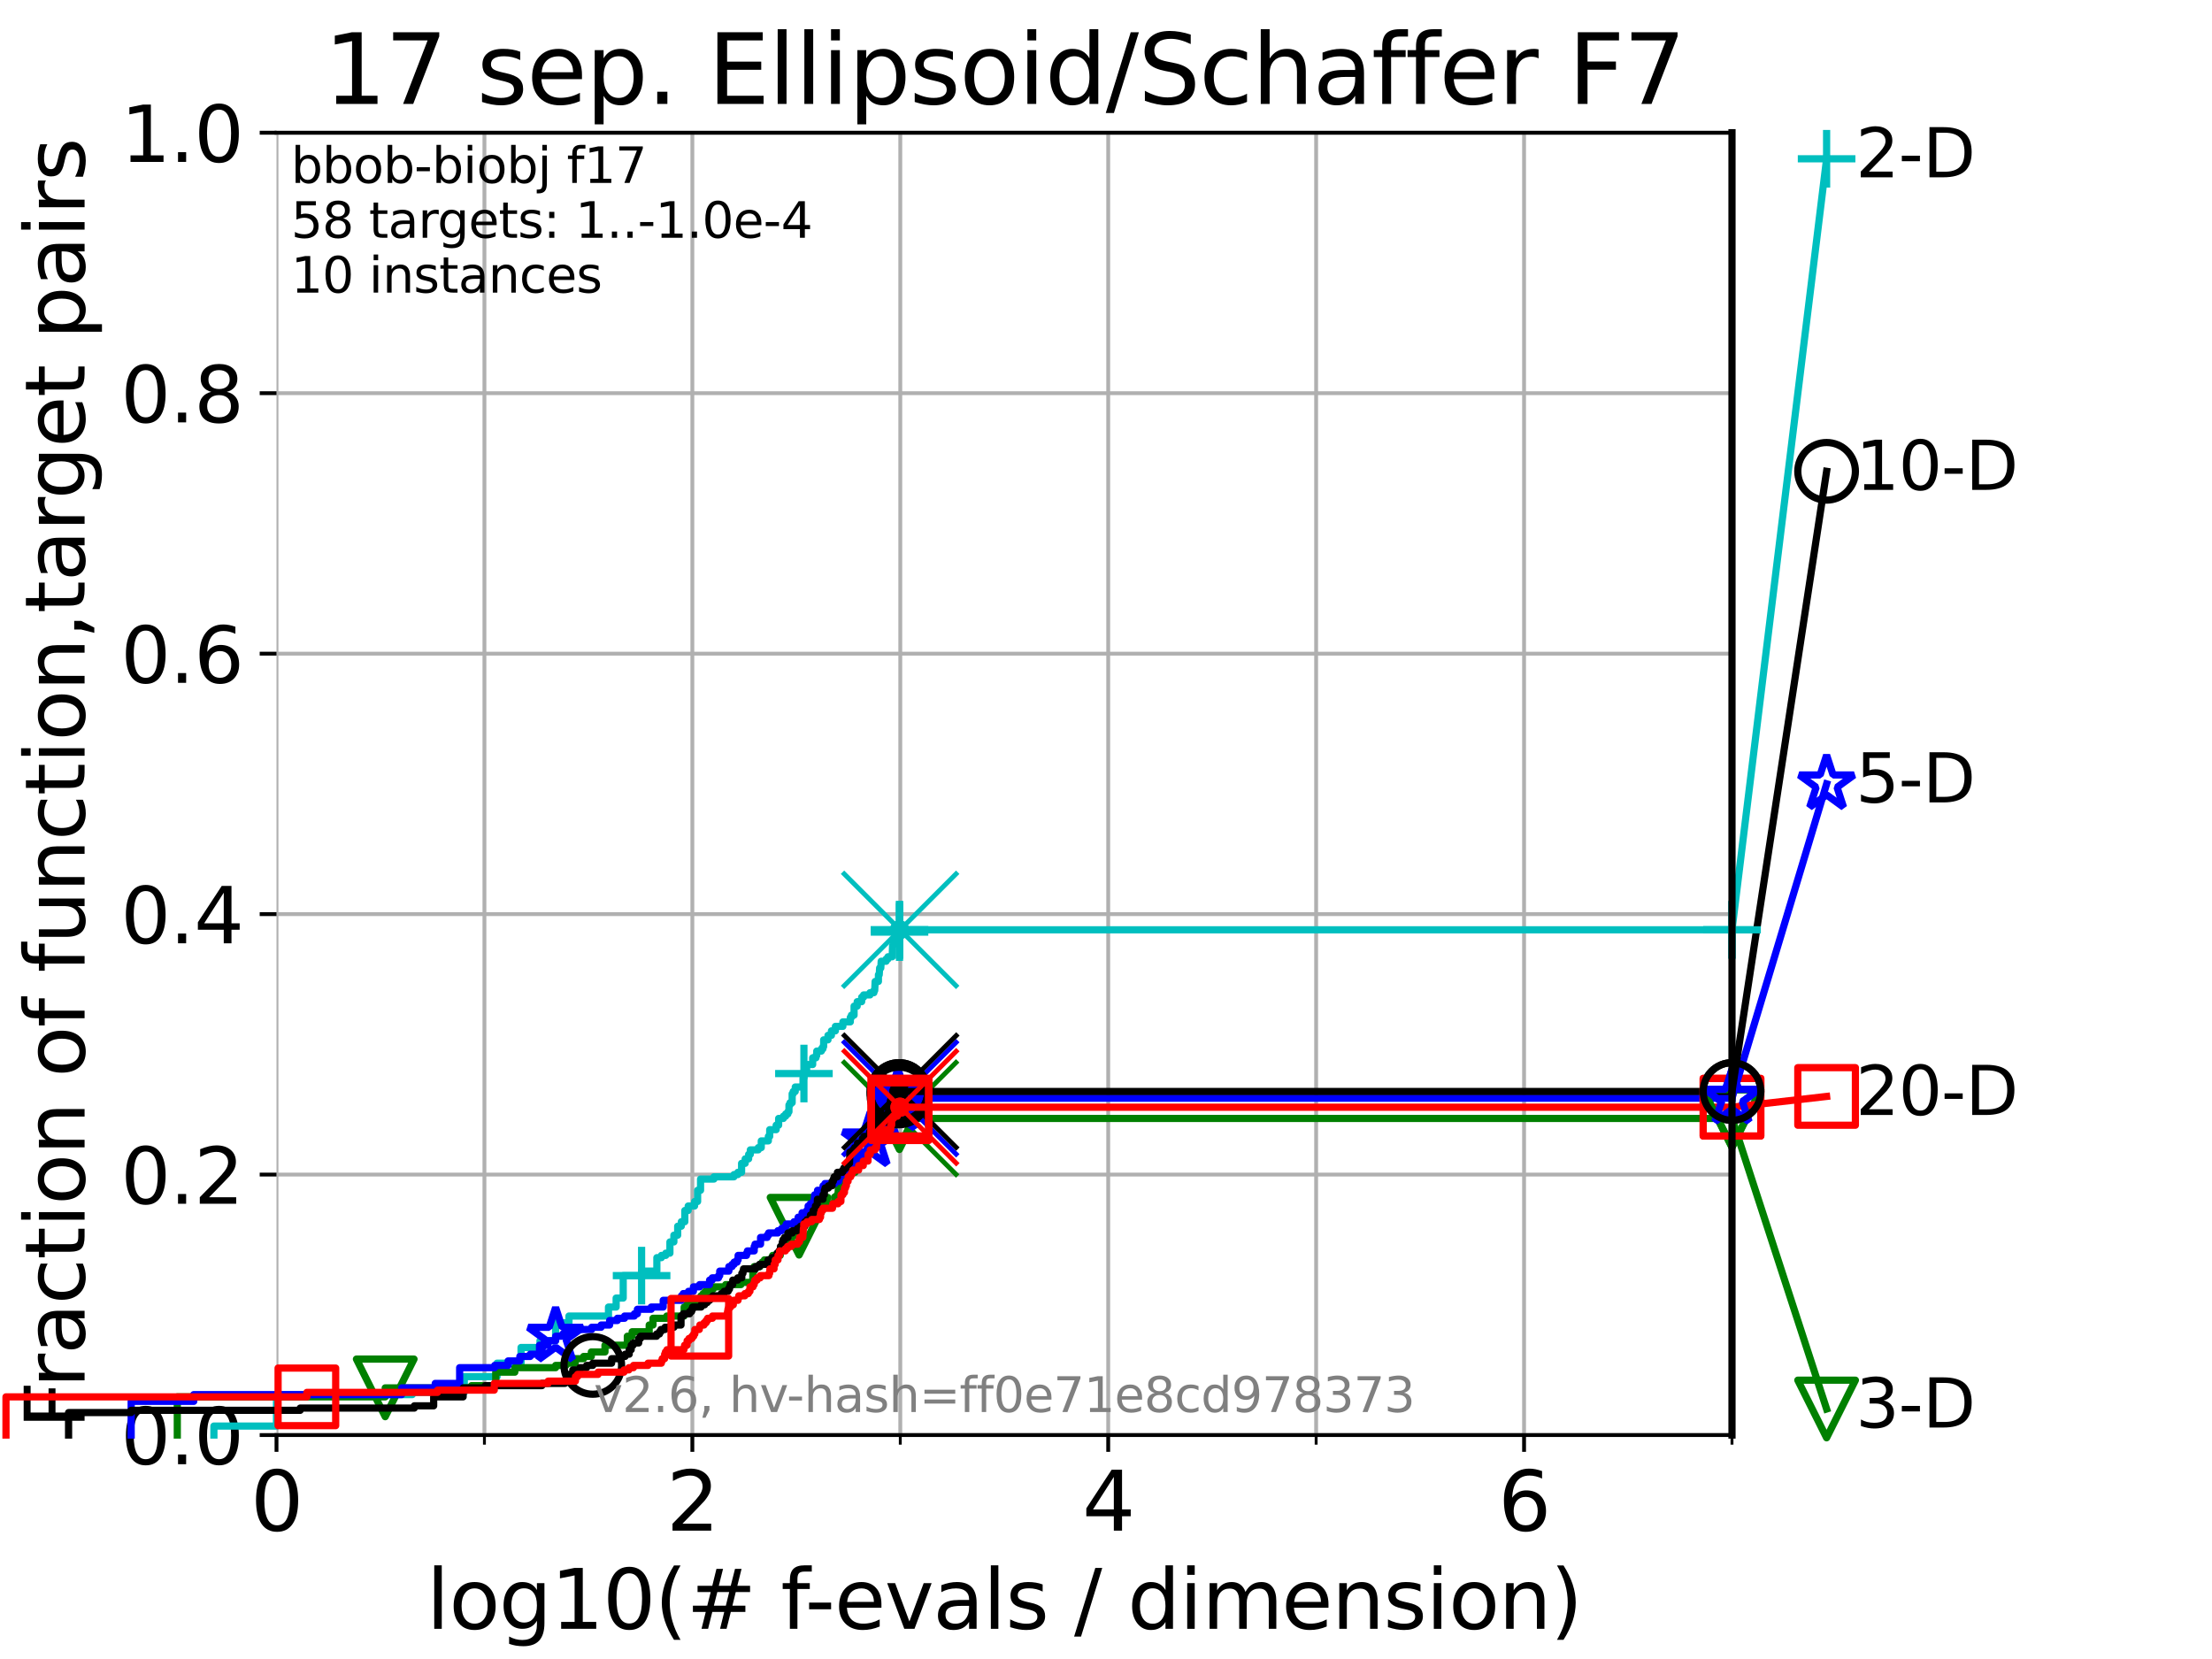 <?xml version="1.0" encoding="utf-8" standalone="no"?>
<!DOCTYPE svg PUBLIC "-//W3C//DTD SVG 1.1//EN"
  "http://www.w3.org/Graphics/SVG/1.1/DTD/svg11.dtd">
<svg xmlns:xlink="http://www.w3.org/1999/xlink" width="460.8pt" height="345.6pt" viewBox="0 0 460.8 345.6" xmlns="http://www.w3.org/2000/svg" version="1.1">
 <defs>
  <style type="text/css">*{stroke-linejoin: round; stroke-linecap: butt}</style>
 </defs>
 <g id="figure_1">
  <g id="patch_1">
   <path d="M 0 345.6 
L 460.8 345.6 
L 460.8 0 
L 0 0 
z
" style="fill: #ffffff"/>
  </g>
  <g id="axes_1">
   <g id="patch_2">
    <path d="M 57.6 298.944 
L 360.806 298.944 
L 360.806 27.648 
L 57.6 27.648 
z
" style="fill: #ffffff"/>
   </g>
   <g id="matplotlib.axis_1">
    <g id="xtick_1">
     <g id="line2d_1">
      <path d="M 57.6 298.944 
L 57.6 27.648 
" clip-path="url(#p316f774e89)" style="fill: none; stroke: #b0b0b0; stroke-width: 0.8; stroke-linecap: square"/>
     </g>
     <g id="line2d_2">
      <defs>
       <path id="mde057d700a" d="M 0 0 
L 0 3.5 
" style="stroke: #000000; stroke-width: 0.8"/>
      </defs>
      <g>
       <use xlink:href="#mde057d700a" x="57.6" y="298.944" style="stroke: #000000; stroke-width: 0.8"/>
      </g>
     </g>
     <g id="text_1">
      <!-- 0 -->
      <g transform="translate(52.192 318.861) scale(0.17 -0.17)">
       <defs>
        <path id="DejaVuSans-30" d="M 2034 4250 
Q 1547 4250 1301 3770 
Q 1056 3291 1056 2328 
Q 1056 1369 1301 889 
Q 1547 409 2034 409 
Q 2525 409 2770 889 
Q 3016 1369 3016 2328 
Q 3016 3291 2770 3770 
Q 2525 4250 2034 4250 
z
M 2034 4750 
Q 2819 4750 3233 4129 
Q 3647 3509 3647 2328 
Q 3647 1150 3233 529 
Q 2819 -91 2034 -91 
Q 1250 -91 836 529 
Q 422 1150 422 2328 
Q 422 3509 836 4129 
Q 1250 4750 2034 4750 
z
" transform="scale(0.016)"/>
       </defs>
       <use xlink:href="#DejaVuSans-30"/>
      </g>
     </g>
    </g>
    <g id="xtick_2">
     <g id="line2d_3">
      <path d="M 144.23 298.944 
L 144.23 27.648 
" clip-path="url(#p316f774e89)" style="fill: none; stroke: #b0b0b0; stroke-width: 0.8; stroke-linecap: square"/>
     </g>
     <g id="line2d_4">
      <g>
       <use xlink:href="#mde057d700a" x="144.23" y="298.944" style="stroke: #000000; stroke-width: 0.8"/>
      </g>
     </g>
     <g id="text_2">
      <!-- 2 -->
      <g transform="translate(138.822 318.861) scale(0.17 -0.17)">
       <defs>
        <path id="DejaVuSans-32" d="M 1228 531 
L 3431 531 
L 3431 0 
L 469 0 
L 469 531 
Q 828 903 1448 1529 
Q 2069 2156 2228 2338 
Q 2531 2678 2651 2914 
Q 2772 3150 2772 3378 
Q 2772 3750 2511 3984 
Q 2250 4219 1831 4219 
Q 1534 4219 1204 4116 
Q 875 4013 500 3803 
L 500 4441 
Q 881 4594 1212 4672 
Q 1544 4750 1819 4750 
Q 2544 4750 2975 4387 
Q 3406 4025 3406 3419 
Q 3406 3131 3298 2873 
Q 3191 2616 2906 2266 
Q 2828 2175 2409 1742 
Q 1991 1309 1228 531 
z
" transform="scale(0.016)"/>
       </defs>
       <use xlink:href="#DejaVuSans-32"/>
      </g>
     </g>
    </g>
    <g id="xtick_3">
     <g id="line2d_5">
      <path d="M 230.861 298.944 
L 230.861 27.648 
" clip-path="url(#p316f774e89)" style="fill: none; stroke: #b0b0b0; stroke-width: 0.8; stroke-linecap: square"/>
     </g>
     <g id="line2d_6">
      <g>
       <use xlink:href="#mde057d700a" x="230.861" y="298.944" style="stroke: #000000; stroke-width: 0.8"/>
      </g>
     </g>
     <g id="text_3">
      <!-- 4 -->
      <g transform="translate(225.453 318.861) scale(0.17 -0.17)">
       <defs>
        <path id="DejaVuSans-34" d="M 2419 4116 
L 825 1625 
L 2419 1625 
L 2419 4116 
z
M 2253 4666 
L 3047 4666 
L 3047 1625 
L 3713 1625 
L 3713 1100 
L 3047 1100 
L 3047 0 
L 2419 0 
L 2419 1100 
L 313 1100 
L 313 1709 
L 2253 4666 
z
" transform="scale(0.016)"/>
       </defs>
       <use xlink:href="#DejaVuSans-34"/>
      </g>
     </g>
    </g>
    <g id="xtick_4">
     <g id="line2d_7">
      <path d="M 317.491 298.944 
L 317.491 27.648 
" clip-path="url(#p316f774e89)" style="fill: none; stroke: #b0b0b0; stroke-width: 0.8; stroke-linecap: square"/>
     </g>
     <g id="line2d_8">
      <g>
       <use xlink:href="#mde057d700a" x="317.491" y="298.944" style="stroke: #000000; stroke-width: 0.8"/>
      </g>
     </g>
     <g id="text_4">
      <!-- 6 -->
      <g transform="translate(312.083 318.861) scale(0.17 -0.17)">
       <defs>
        <path id="DejaVuSans-36" d="M 2113 2584 
Q 1688 2584 1439 2293 
Q 1191 2003 1191 1497 
Q 1191 994 1439 701 
Q 1688 409 2113 409 
Q 2538 409 2786 701 
Q 3034 994 3034 1497 
Q 3034 2003 2786 2293 
Q 2538 2584 2113 2584 
z
M 3366 4563 
L 3366 3988 
Q 3128 4100 2886 4159 
Q 2644 4219 2406 4219 
Q 1781 4219 1451 3797 
Q 1122 3375 1075 2522 
Q 1259 2794 1537 2939 
Q 1816 3084 2150 3084 
Q 2853 3084 3261 2657 
Q 3669 2231 3669 1497 
Q 3669 778 3244 343 
Q 2819 -91 2113 -91 
Q 1303 -91 875 529 
Q 447 1150 447 2328 
Q 447 3434 972 4092 
Q 1497 4750 2381 4750 
Q 2619 4750 2861 4703 
Q 3103 4656 3366 4563 
z
" transform="scale(0.016)"/>
       </defs>
       <use xlink:href="#DejaVuSans-36"/>
      </g>
     </g>
    </g>
    <g id="xtick_5">
     <g id="line2d_9">
      <path d="M 100.915 298.944 
L 100.915 27.648 
" clip-path="url(#p316f774e89)" style="fill: none; stroke: #b0b0b0; stroke-width: 0.8; stroke-linecap: square"/>
     </g>
     <g id="line2d_10">
      <defs>
       <path id="me6f09ace33" d="M 0 0 
L 0 2 
" style="stroke: #000000; stroke-width: 0.6"/>
      </defs>
      <g>
       <use xlink:href="#me6f09ace33" x="100.915" y="298.944" style="stroke: #000000; stroke-width: 0.6"/>
      </g>
     </g>
    </g>
    <g id="xtick_6">
     <g id="line2d_11">
      <path d="M 187.546 298.944 
L 187.546 27.648 
" clip-path="url(#p316f774e89)" style="fill: none; stroke: #b0b0b0; stroke-width: 0.8; stroke-linecap: square"/>
     </g>
     <g id="line2d_12">
      <g>
       <use xlink:href="#me6f09ace33" x="187.546" y="298.944" style="stroke: #000000; stroke-width: 0.6"/>
      </g>
     </g>
    </g>
    <g id="xtick_7">
     <g id="line2d_13">
      <path d="M 274.176 298.944 
L 274.176 27.648 
" clip-path="url(#p316f774e89)" style="fill: none; stroke: #b0b0b0; stroke-width: 0.8; stroke-linecap: square"/>
     </g>
     <g id="line2d_14">
      <g>
       <use xlink:href="#me6f09ace33" x="274.176" y="298.944" style="stroke: #000000; stroke-width: 0.6"/>
      </g>
     </g>
    </g>
    <g id="xtick_8">
     <g id="line2d_15">
      <path d="M 360.806 298.944 
L 360.806 27.648 
" clip-path="url(#p316f774e89)" style="fill: none; stroke: #b0b0b0; stroke-width: 0.8; stroke-linecap: square"/>
     </g>
     <g id="line2d_16">
      <g>
       <use xlink:href="#me6f09ace33" x="360.806" y="298.944" style="stroke: #000000; stroke-width: 0.6"/>
      </g>
     </g>
    </g>
    <g id="text_5">
     <!-- log10(# f-evals / dimension) -->
     <g transform="translate(88.823 339.314) scale(0.17 -0.17)">
      <defs>
       <path id="DejaVuSans-6c" d="M 603 4863 
L 1178 4863 
L 1178 0 
L 603 0 
L 603 4863 
z
" transform="scale(0.016)"/>
       <path id="DejaVuSans-6f" d="M 1959 3097 
Q 1497 3097 1228 2736 
Q 959 2375 959 1747 
Q 959 1119 1226 758 
Q 1494 397 1959 397 
Q 2419 397 2687 759 
Q 2956 1122 2956 1747 
Q 2956 2369 2687 2733 
Q 2419 3097 1959 3097 
z
M 1959 3584 
Q 2709 3584 3137 3096 
Q 3566 2609 3566 1747 
Q 3566 888 3137 398 
Q 2709 -91 1959 -91 
Q 1206 -91 779 398 
Q 353 888 353 1747 
Q 353 2609 779 3096 
Q 1206 3584 1959 3584 
z
" transform="scale(0.016)"/>
       <path id="DejaVuSans-67" d="M 2906 1791 
Q 2906 2416 2648 2759 
Q 2391 3103 1925 3103 
Q 1463 3103 1205 2759 
Q 947 2416 947 1791 
Q 947 1169 1205 825 
Q 1463 481 1925 481 
Q 2391 481 2648 825 
Q 2906 1169 2906 1791 
z
M 3481 434 
Q 3481 -459 3084 -895 
Q 2688 -1331 1869 -1331 
Q 1566 -1331 1297 -1286 
Q 1028 -1241 775 -1147 
L 775 -588 
Q 1028 -725 1275 -790 
Q 1522 -856 1778 -856 
Q 2344 -856 2625 -561 
Q 2906 -266 2906 331 
L 2906 616 
Q 2728 306 2450 153 
Q 2172 0 1784 0 
Q 1141 0 747 490 
Q 353 981 353 1791 
Q 353 2603 747 3093 
Q 1141 3584 1784 3584 
Q 2172 3584 2450 3431 
Q 2728 3278 2906 2969 
L 2906 3500 
L 3481 3500 
L 3481 434 
z
" transform="scale(0.016)"/>
       <path id="DejaVuSans-31" d="M 794 531 
L 1825 531 
L 1825 4091 
L 703 3866 
L 703 4441 
L 1819 4666 
L 2450 4666 
L 2450 531 
L 3481 531 
L 3481 0 
L 794 0 
L 794 531 
z
" transform="scale(0.016)"/>
       <path id="DejaVuSans-28" d="M 1984 4856 
Q 1566 4138 1362 3434 
Q 1159 2731 1159 2009 
Q 1159 1288 1364 580 
Q 1569 -128 1984 -844 
L 1484 -844 
Q 1016 -109 783 600 
Q 550 1309 550 2009 
Q 550 2706 781 3412 
Q 1013 4119 1484 4856 
L 1984 4856 
z
" transform="scale(0.016)"/>
       <path id="DejaVuSans-23" d="M 3272 2816 
L 2363 2816 
L 2100 1772 
L 3016 1772 
L 3272 2816 
z
M 2803 4594 
L 2478 3297 
L 3391 3297 
L 3719 4594 
L 4219 4594 
L 3897 3297 
L 4872 3297 
L 4872 2816 
L 3775 2816 
L 3519 1772 
L 4513 1772 
L 4513 1294 
L 3397 1294 
L 3072 0 
L 2572 0 
L 2894 1294 
L 1978 1294 
L 1656 0 
L 1153 0 
L 1478 1294 
L 494 1294 
L 494 1772 
L 1594 1772 
L 1856 2816 
L 850 2816 
L 850 3297 
L 1978 3297 
L 2297 4594 
L 2803 4594 
z
" transform="scale(0.016)"/>
       <path id="DejaVuSans-20" transform="scale(0.016)"/>
       <path id="DejaVuSans-66" d="M 2375 4863 
L 2375 4384 
L 1825 4384 
Q 1516 4384 1395 4259 
Q 1275 4134 1275 3809 
L 1275 3500 
L 2222 3500 
L 2222 3053 
L 1275 3053 
L 1275 0 
L 697 0 
L 697 3053 
L 147 3053 
L 147 3500 
L 697 3500 
L 697 3744 
Q 697 4328 969 4595 
Q 1241 4863 1831 4863 
L 2375 4863 
z
" transform="scale(0.016)"/>
       <path id="DejaVuSans-2d" d="M 313 2009 
L 1997 2009 
L 1997 1497 
L 313 1497 
L 313 2009 
z
" transform="scale(0.016)"/>
       <path id="DejaVuSans-65" d="M 3597 1894 
L 3597 1613 
L 953 1613 
Q 991 1019 1311 708 
Q 1631 397 2203 397 
Q 2534 397 2845 478 
Q 3156 559 3463 722 
L 3463 178 
Q 3153 47 2828 -22 
Q 2503 -91 2169 -91 
Q 1331 -91 842 396 
Q 353 884 353 1716 
Q 353 2575 817 3079 
Q 1281 3584 2069 3584 
Q 2775 3584 3186 3129 
Q 3597 2675 3597 1894 
z
M 3022 2063 
Q 3016 2534 2758 2815 
Q 2500 3097 2075 3097 
Q 1594 3097 1305 2825 
Q 1016 2553 972 2059 
L 3022 2063 
z
" transform="scale(0.016)"/>
       <path id="DejaVuSans-76" d="M 191 3500 
L 800 3500 
L 1894 563 
L 2988 3500 
L 3597 3500 
L 2284 0 
L 1503 0 
L 191 3500 
z
" transform="scale(0.016)"/>
       <path id="DejaVuSans-61" d="M 2194 1759 
Q 1497 1759 1228 1600 
Q 959 1441 959 1056 
Q 959 750 1161 570 
Q 1363 391 1709 391 
Q 2188 391 2477 730 
Q 2766 1069 2766 1631 
L 2766 1759 
L 2194 1759 
z
M 3341 1997 
L 3341 0 
L 2766 0 
L 2766 531 
Q 2569 213 2275 61 
Q 1981 -91 1556 -91 
Q 1019 -91 701 211 
Q 384 513 384 1019 
Q 384 1609 779 1909 
Q 1175 2209 1959 2209 
L 2766 2209 
L 2766 2266 
Q 2766 2663 2505 2880 
Q 2244 3097 1772 3097 
Q 1472 3097 1187 3025 
Q 903 2953 641 2809 
L 641 3341 
Q 956 3463 1253 3523 
Q 1550 3584 1831 3584 
Q 2591 3584 2966 3190 
Q 3341 2797 3341 1997 
z
" transform="scale(0.016)"/>
       <path id="DejaVuSans-73" d="M 2834 3397 
L 2834 2853 
Q 2591 2978 2328 3040 
Q 2066 3103 1784 3103 
Q 1356 3103 1142 2972 
Q 928 2841 928 2578 
Q 928 2378 1081 2264 
Q 1234 2150 1697 2047 
L 1894 2003 
Q 2506 1872 2764 1633 
Q 3022 1394 3022 966 
Q 3022 478 2636 193 
Q 2250 -91 1575 -91 
Q 1294 -91 989 -36 
Q 684 19 347 128 
L 347 722 
Q 666 556 975 473 
Q 1284 391 1588 391 
Q 1994 391 2212 530 
Q 2431 669 2431 922 
Q 2431 1156 2273 1281 
Q 2116 1406 1581 1522 
L 1381 1569 
Q 847 1681 609 1914 
Q 372 2147 372 2553 
Q 372 3047 722 3315 
Q 1072 3584 1716 3584 
Q 2034 3584 2315 3537 
Q 2597 3491 2834 3397 
z
" transform="scale(0.016)"/>
       <path id="DejaVuSans-2f" d="M 1625 4666 
L 2156 4666 
L 531 -594 
L 0 -594 
L 1625 4666 
z
" transform="scale(0.016)"/>
       <path id="DejaVuSans-64" d="M 2906 2969 
L 2906 4863 
L 3481 4863 
L 3481 0 
L 2906 0 
L 2906 525 
Q 2725 213 2448 61 
Q 2172 -91 1784 -91 
Q 1150 -91 751 415 
Q 353 922 353 1747 
Q 353 2572 751 3078 
Q 1150 3584 1784 3584 
Q 2172 3584 2448 3432 
Q 2725 3281 2906 2969 
z
M 947 1747 
Q 947 1113 1208 752 
Q 1469 391 1925 391 
Q 2381 391 2643 752 
Q 2906 1113 2906 1747 
Q 2906 2381 2643 2742 
Q 2381 3103 1925 3103 
Q 1469 3103 1208 2742 
Q 947 2381 947 1747 
z
" transform="scale(0.016)"/>
       <path id="DejaVuSans-69" d="M 603 3500 
L 1178 3500 
L 1178 0 
L 603 0 
L 603 3500 
z
M 603 4863 
L 1178 4863 
L 1178 4134 
L 603 4134 
L 603 4863 
z
" transform="scale(0.016)"/>
       <path id="DejaVuSans-6d" d="M 3328 2828 
Q 3544 3216 3844 3400 
Q 4144 3584 4550 3584 
Q 5097 3584 5394 3201 
Q 5691 2819 5691 2113 
L 5691 0 
L 5113 0 
L 5113 2094 
Q 5113 2597 4934 2840 
Q 4756 3084 4391 3084 
Q 3944 3084 3684 2787 
Q 3425 2491 3425 1978 
L 3425 0 
L 2847 0 
L 2847 2094 
Q 2847 2600 2669 2842 
Q 2491 3084 2119 3084 
Q 1678 3084 1418 2786 
Q 1159 2488 1159 1978 
L 1159 0 
L 581 0 
L 581 3500 
L 1159 3500 
L 1159 2956 
Q 1356 3278 1631 3431 
Q 1906 3584 2284 3584 
Q 2666 3584 2933 3390 
Q 3200 3197 3328 2828 
z
" transform="scale(0.016)"/>
       <path id="DejaVuSans-6e" d="M 3513 2113 
L 3513 0 
L 2938 0 
L 2938 2094 
Q 2938 2591 2744 2837 
Q 2550 3084 2163 3084 
Q 1697 3084 1428 2787 
Q 1159 2491 1159 1978 
L 1159 0 
L 581 0 
L 581 3500 
L 1159 3500 
L 1159 2956 
Q 1366 3272 1645 3428 
Q 1925 3584 2291 3584 
Q 2894 3584 3203 3211 
Q 3513 2838 3513 2113 
z
" transform="scale(0.016)"/>
       <path id="DejaVuSans-29" d="M 513 4856 
L 1013 4856 
Q 1481 4119 1714 3412 
Q 1947 2706 1947 2009 
Q 1947 1309 1714 600 
Q 1481 -109 1013 -844 
L 513 -844 
Q 928 -128 1133 580 
Q 1338 1288 1338 2009 
Q 1338 2731 1133 3434 
Q 928 4138 513 4856 
z
" transform="scale(0.016)"/>
      </defs>
      <use xlink:href="#DejaVuSans-6c"/>
      <use xlink:href="#DejaVuSans-6f" x="27.783"/>
      <use xlink:href="#DejaVuSans-67" x="88.965"/>
      <use xlink:href="#DejaVuSans-31" x="152.441"/>
      <use xlink:href="#DejaVuSans-30" x="216.064"/>
      <use xlink:href="#DejaVuSans-28" x="279.688"/>
      <use xlink:href="#DejaVuSans-23" x="318.701"/>
      <use xlink:href="#DejaVuSans-20" x="402.49"/>
      <use xlink:href="#DejaVuSans-66" x="434.277"/>
      <use xlink:href="#DejaVuSans-2d" x="463.982"/>
      <use xlink:href="#DejaVuSans-65" x="500.066"/>
      <use xlink:href="#DejaVuSans-76" x="561.59"/>
      <use xlink:href="#DejaVuSans-61" x="620.77"/>
      <use xlink:href="#DejaVuSans-6c" x="682.049"/>
      <use xlink:href="#DejaVuSans-73" x="709.832"/>
      <use xlink:href="#DejaVuSans-20" x="761.932"/>
      <use xlink:href="#DejaVuSans-2f" x="793.719"/>
      <use xlink:href="#DejaVuSans-20" x="827.41"/>
      <use xlink:href="#DejaVuSans-64" x="859.197"/>
      <use xlink:href="#DejaVuSans-69" x="922.674"/>
      <use xlink:href="#DejaVuSans-6d" x="950.457"/>
      <use xlink:href="#DejaVuSans-65" x="1047.869"/>
      <use xlink:href="#DejaVuSans-6e" x="1109.393"/>
      <use xlink:href="#DejaVuSans-73" x="1172.771"/>
      <use xlink:href="#DejaVuSans-69" x="1224.871"/>
      <use xlink:href="#DejaVuSans-6f" x="1252.654"/>
      <use xlink:href="#DejaVuSans-6e" x="1313.836"/>
      <use xlink:href="#DejaVuSans-29" x="1377.215"/>
     </g>
    </g>
   </g>
   <g id="matplotlib.axis_2">
    <g id="ytick_1">
     <g id="line2d_17">
      <path d="M 57.6 298.944 
L 360.806 298.944 
" clip-path="url(#p316f774e89)" style="fill: none; stroke: #b0b0b0; stroke-width: 0.8; stroke-linecap: square"/>
     </g>
     <g id="line2d_18">
      <defs>
       <path id="m7be10f6154" d="M 0 0 
L -3.5 0 
" style="stroke: #000000; stroke-width: 0.8"/>
      </defs>
      <g>
       <use xlink:href="#m7be10f6154" x="57.6" y="298.944" style="stroke: #000000; stroke-width: 0.8"/>
      </g>
     </g>
     <g id="text_6">
      <!-- 0.0 -->
      <g transform="translate(25.155 305.023) scale(0.16 -0.16)">
       <defs>
        <path id="DejaVuSans-2e" d="M 684 794 
L 1344 794 
L 1344 0 
L 684 0 
L 684 794 
z
" transform="scale(0.016)"/>
       </defs>
       <use xlink:href="#DejaVuSans-30"/>
       <use xlink:href="#DejaVuSans-2e" x="63.623"/>
       <use xlink:href="#DejaVuSans-30" x="95.41"/>
      </g>
     </g>
    </g>
    <g id="ytick_2">
     <g id="line2d_19">
      <path d="M 57.6 244.685 
L 360.806 244.685 
" clip-path="url(#p316f774e89)" style="fill: none; stroke: #b0b0b0; stroke-width: 0.8; stroke-linecap: square"/>
     </g>
     <g id="line2d_20">
      <g>
       <use xlink:href="#m7be10f6154" x="57.6" y="244.685" style="stroke: #000000; stroke-width: 0.8"/>
      </g>
     </g>
     <g id="text_7">
      <!-- 0.2 -->
      <g transform="translate(25.155 250.764) scale(0.16 -0.16)">
       <use xlink:href="#DejaVuSans-30"/>
       <use xlink:href="#DejaVuSans-2e" x="63.623"/>
       <use xlink:href="#DejaVuSans-32" x="95.41"/>
      </g>
     </g>
    </g>
    <g id="ytick_3">
     <g id="line2d_21">
      <path d="M 57.6 190.426 
L 360.806 190.426 
" clip-path="url(#p316f774e89)" style="fill: none; stroke: #b0b0b0; stroke-width: 0.8; stroke-linecap: square"/>
     </g>
     <g id="line2d_22">
      <g>
       <use xlink:href="#m7be10f6154" x="57.6" y="190.426" style="stroke: #000000; stroke-width: 0.8"/>
      </g>
     </g>
     <g id="text_8">
      <!-- 0.4 -->
      <g transform="translate(25.155 196.504) scale(0.16 -0.16)">
       <use xlink:href="#DejaVuSans-30"/>
       <use xlink:href="#DejaVuSans-2e" x="63.623"/>
       <use xlink:href="#DejaVuSans-34" x="95.41"/>
      </g>
     </g>
    </g>
    <g id="ytick_4">
     <g id="line2d_23">
      <path d="M 57.6 136.166 
L 360.806 136.166 
" clip-path="url(#p316f774e89)" style="fill: none; stroke: #b0b0b0; stroke-width: 0.8; stroke-linecap: square"/>
     </g>
     <g id="line2d_24">
      <g>
       <use xlink:href="#m7be10f6154" x="57.6" y="136.166" style="stroke: #000000; stroke-width: 0.8"/>
      </g>
     </g>
     <g id="text_9">
      <!-- 0.6 -->
      <g transform="translate(25.155 142.245) scale(0.16 -0.16)">
       <use xlink:href="#DejaVuSans-30"/>
       <use xlink:href="#DejaVuSans-2e" x="63.623"/>
       <use xlink:href="#DejaVuSans-36" x="95.41"/>
      </g>
     </g>
    </g>
    <g id="ytick_5">
     <g id="line2d_25">
      <path d="M 57.6 81.907 
L 360.806 81.907 
" clip-path="url(#p316f774e89)" style="fill: none; stroke: #b0b0b0; stroke-width: 0.8; stroke-linecap: square"/>
     </g>
     <g id="line2d_26">
      <g>
       <use xlink:href="#m7be10f6154" x="57.6" y="81.907" style="stroke: #000000; stroke-width: 0.8"/>
      </g>
     </g>
     <g id="text_10">
      <!-- 0.8 -->
      <g transform="translate(25.155 87.986) scale(0.16 -0.16)">
       <defs>
        <path id="DejaVuSans-38" d="M 2034 2216 
Q 1584 2216 1326 1975 
Q 1069 1734 1069 1313 
Q 1069 891 1326 650 
Q 1584 409 2034 409 
Q 2484 409 2743 651 
Q 3003 894 3003 1313 
Q 3003 1734 2745 1975 
Q 2488 2216 2034 2216 
z
M 1403 2484 
Q 997 2584 770 2862 
Q 544 3141 544 3541 
Q 544 4100 942 4425 
Q 1341 4750 2034 4750 
Q 2731 4750 3128 4425 
Q 3525 4100 3525 3541 
Q 3525 3141 3298 2862 
Q 3072 2584 2669 2484 
Q 3125 2378 3379 2068 
Q 3634 1759 3634 1313 
Q 3634 634 3220 271 
Q 2806 -91 2034 -91 
Q 1263 -91 848 271 
Q 434 634 434 1313 
Q 434 1759 690 2068 
Q 947 2378 1403 2484 
z
M 1172 3481 
Q 1172 3119 1398 2916 
Q 1625 2713 2034 2713 
Q 2441 2713 2670 2916 
Q 2900 3119 2900 3481 
Q 2900 3844 2670 4047 
Q 2441 4250 2034 4250 
Q 1625 4250 1398 4047 
Q 1172 3844 1172 3481 
z
" transform="scale(0.016)"/>
       </defs>
       <use xlink:href="#DejaVuSans-30"/>
       <use xlink:href="#DejaVuSans-2e" x="63.623"/>
       <use xlink:href="#DejaVuSans-38" x="95.41"/>
      </g>
     </g>
    </g>
    <g id="ytick_6">
     <g id="line2d_27">
      <path d="M 57.6 27.648 
L 360.806 27.648 
" clip-path="url(#p316f774e89)" style="fill: none; stroke: #b0b0b0; stroke-width: 0.8; stroke-linecap: square"/>
     </g>
     <g id="line2d_28">
      <g>
       <use xlink:href="#m7be10f6154" x="57.6" y="27.648" style="stroke: #000000; stroke-width: 0.8"/>
      </g>
     </g>
     <g id="text_11">
      <!-- 1.0 -->
      <g transform="translate(25.155 33.727) scale(0.16 -0.16)">
       <use xlink:href="#DejaVuSans-31"/>
       <use xlink:href="#DejaVuSans-2e" x="63.623"/>
       <use xlink:href="#DejaVuSans-30" x="95.41"/>
      </g>
     </g>
    </g>
    <g id="text_12">
     <!-- Fraction of function,target pairs -->
     <g transform="translate(17.62 297.681) rotate(-90) scale(0.17 -0.17)">
      <defs>
       <path id="DejaVuSans-46" d="M 628 4666 
L 3309 4666 
L 3309 4134 
L 1259 4134 
L 1259 2759 
L 3109 2759 
L 3109 2228 
L 1259 2228 
L 1259 0 
L 628 0 
L 628 4666 
z
" transform="scale(0.016)"/>
       <path id="DejaVuSans-72" d="M 2631 2963 
Q 2534 3019 2420 3045 
Q 2306 3072 2169 3072 
Q 1681 3072 1420 2755 
Q 1159 2438 1159 1844 
L 1159 0 
L 581 0 
L 581 3500 
L 1159 3500 
L 1159 2956 
Q 1341 3275 1631 3429 
Q 1922 3584 2338 3584 
Q 2397 3584 2469 3576 
Q 2541 3569 2628 3553 
L 2631 2963 
z
" transform="scale(0.016)"/>
       <path id="DejaVuSans-63" d="M 3122 3366 
L 3122 2828 
Q 2878 2963 2633 3030 
Q 2388 3097 2138 3097 
Q 1578 3097 1268 2742 
Q 959 2388 959 1747 
Q 959 1106 1268 751 
Q 1578 397 2138 397 
Q 2388 397 2633 464 
Q 2878 531 3122 666 
L 3122 134 
Q 2881 22 2623 -34 
Q 2366 -91 2075 -91 
Q 1284 -91 818 406 
Q 353 903 353 1747 
Q 353 2603 823 3093 
Q 1294 3584 2113 3584 
Q 2378 3584 2631 3529 
Q 2884 3475 3122 3366 
z
" transform="scale(0.016)"/>
       <path id="DejaVuSans-74" d="M 1172 4494 
L 1172 3500 
L 2356 3500 
L 2356 3053 
L 1172 3053 
L 1172 1153 
Q 1172 725 1289 603 
Q 1406 481 1766 481 
L 2356 481 
L 2356 0 
L 1766 0 
Q 1100 0 847 248 
Q 594 497 594 1153 
L 594 3053 
L 172 3053 
L 172 3500 
L 594 3500 
L 594 4494 
L 1172 4494 
z
" transform="scale(0.016)"/>
       <path id="DejaVuSans-75" d="M 544 1381 
L 544 3500 
L 1119 3500 
L 1119 1403 
Q 1119 906 1312 657 
Q 1506 409 1894 409 
Q 2359 409 2629 706 
Q 2900 1003 2900 1516 
L 2900 3500 
L 3475 3500 
L 3475 0 
L 2900 0 
L 2900 538 
Q 2691 219 2414 64 
Q 2138 -91 1772 -91 
Q 1169 -91 856 284 
Q 544 659 544 1381 
z
M 1991 3584 
L 1991 3584 
z
" transform="scale(0.016)"/>
       <path id="DejaVuSans-2c" d="M 750 794 
L 1409 794 
L 1409 256 
L 897 -744 
L 494 -744 
L 750 256 
L 750 794 
z
" transform="scale(0.016)"/>
       <path id="DejaVuSans-70" d="M 1159 525 
L 1159 -1331 
L 581 -1331 
L 581 3500 
L 1159 3500 
L 1159 2969 
Q 1341 3281 1617 3432 
Q 1894 3584 2278 3584 
Q 2916 3584 3314 3078 
Q 3713 2572 3713 1747 
Q 3713 922 3314 415 
Q 2916 -91 2278 -91 
Q 1894 -91 1617 61 
Q 1341 213 1159 525 
z
M 3116 1747 
Q 3116 2381 2855 2742 
Q 2594 3103 2138 3103 
Q 1681 3103 1420 2742 
Q 1159 2381 1159 1747 
Q 1159 1113 1420 752 
Q 1681 391 2138 391 
Q 2594 391 2855 752 
Q 3116 1113 3116 1747 
z
" transform="scale(0.016)"/>
      </defs>
      <use xlink:href="#DejaVuSans-46"/>
      <use xlink:href="#DejaVuSans-72" x="50.27"/>
      <use xlink:href="#DejaVuSans-61" x="91.383"/>
      <use xlink:href="#DejaVuSans-63" x="152.662"/>
      <use xlink:href="#DejaVuSans-74" x="207.643"/>
      <use xlink:href="#DejaVuSans-69" x="246.852"/>
      <use xlink:href="#DejaVuSans-6f" x="274.635"/>
      <use xlink:href="#DejaVuSans-6e" x="335.816"/>
      <use xlink:href="#DejaVuSans-20" x="399.195"/>
      <use xlink:href="#DejaVuSans-6f" x="430.982"/>
      <use xlink:href="#DejaVuSans-66" x="492.164"/>
      <use xlink:href="#DejaVuSans-20" x="527.369"/>
      <use xlink:href="#DejaVuSans-66" x="559.156"/>
      <use xlink:href="#DejaVuSans-75" x="594.361"/>
      <use xlink:href="#DejaVuSans-6e" x="657.74"/>
      <use xlink:href="#DejaVuSans-63" x="721.119"/>
      <use xlink:href="#DejaVuSans-74" x="776.1"/>
      <use xlink:href="#DejaVuSans-69" x="815.309"/>
      <use xlink:href="#DejaVuSans-6f" x="843.092"/>
      <use xlink:href="#DejaVuSans-6e" x="904.273"/>
      <use xlink:href="#DejaVuSans-2c" x="967.652"/>
      <use xlink:href="#DejaVuSans-74" x="999.439"/>
      <use xlink:href="#DejaVuSans-61" x="1038.648"/>
      <use xlink:href="#DejaVuSans-72" x="1099.928"/>
      <use xlink:href="#DejaVuSans-67" x="1139.291"/>
      <use xlink:href="#DejaVuSans-65" x="1202.768"/>
      <use xlink:href="#DejaVuSans-74" x="1264.291"/>
      <use xlink:href="#DejaVuSans-20" x="1303.5"/>
      <use xlink:href="#DejaVuSans-70" x="1335.287"/>
      <use xlink:href="#DejaVuSans-61" x="1398.764"/>
      <use xlink:href="#DejaVuSans-69" x="1460.043"/>
      <use xlink:href="#DejaVuSans-72" x="1487.826"/>
      <use xlink:href="#DejaVuSans-73" x="1528.939"/>
     </g>
    </g>
   </g>
   <g id="line2d_29">
    <defs>
     <path id="m89cc0dc2ed" d="M 0 1.5 
C 0.398 1.5 0.779 1.342 1.061 1.061 
C 1.342 0.779 1.5 0.398 1.5 0 
C 1.5 -0.398 1.342 -0.779 1.061 -1.061 
C 0.779 -1.342 0.398 -1.5 0 -1.5 
C -0.398 -1.5 -0.779 -1.342 -1.061 -1.061 
C -1.342 -0.779 -1.5 -0.398 -1.5 0 
C -1.5 0.398 -1.342 0.779 -1.061 1.061 
C -0.779 1.342 -0.398 1.5 0 1.5 
z
" style="stroke: #00bfbf"/>
    </defs>
    <g>
     <use xlink:href="#m89cc0dc2ed" x="187.385" y="193.7" style="fill: #00bfbf; stroke: #00bfbf"/>
     <use xlink:href="#m89cc0dc2ed" x="187.385" y="193.7" style="fill: #00bfbf; stroke: #00bfbf"/>
    </g>
   </g>
   <g id="line2d_30">
    <path d="M 44.561 298.944 
L 44.561 297.073 
L 57.6 297.073 
L 57.6 290.524 
L 85.894 290.524 
L 85.894 290.057 
L 96.718 290.057 
L 96.718 286.782 
L 103.544 286.782 
L 103.544 283.976 
L 108.543 283.976 
L 108.543 280.702 
L 112.488 280.702 
L 112.488 279.298 
L 115.747 279.298 
L 115.747 275.556 
L 118.525 275.556 
L 118.525 274.153 
L 126.757 274.153 
L 126.757 272.282 
L 128.354 272.282 
L 128.354 270.411 
L 129.826 270.411 
L 129.826 265.734 
L 133.656 265.734 
L 133.656 264.798 
L 136.837 264.798 
L 136.837 261.992 
L 137.788 261.992 
L 137.788 261.524 
L 138.693 261.524 
L 138.693 261.056 
L 139.556 261.056 
L 139.556 258.717 
L 140.382 258.717 
L 140.382 257.314 
L 141.173 257.314 
L 141.173 255.443 
L 141.932 255.443 
L 141.932 254.508 
L 142.662 254.508 
L 142.662 252.169 
L 143.364 252.169 
L 143.364 251.233 
L 144.695 251.233 
L 144.695 250.298 
L 145.327 250.298 
L 145.327 247.959 
L 145.938 247.959 
L 145.938 245.62 
L 148.727 245.62 
L 148.727 245.153 
L 152.895 245.153 
L 152.895 244.685 
L 153.708 244.685 
L 153.708 244.217 
L 154.487 244.217 
L 154.487 242.346 
L 155.235 242.346 
L 155.235 241.411 
L 155.955 241.411 
L 155.955 240.475 
L 156.305 240.475 
L 156.305 239.54 
L 157.962 239.54 
L 157.962 239.072 
L 158.586 239.072 
L 158.586 237.669 
L 160.062 237.669 
L 160.062 236.733 
L 160.343 236.733 
L 160.343 235.33 
L 161.692 235.33 
L 161.692 234.394 
L 162.205 234.394 
L 162.205 232.991 
L 163.192 232.991 
L 163.192 232.523 
L 163.666 232.523 
L 163.666 232.056 
L 164.129 232.056 
L 164.129 231.588 
L 164.356 231.588 
L 164.356 230.184 
L 164.581 230.184 
L 164.581 229.717 
L 165.022 229.717 
L 165.022 227.846 
L 165.239 227.846 
L 165.239 227.378 
L 165.665 227.378 
L 165.665 226.442 
L 167.279 226.442 
L 167.279 224.571 
L 167.472 224.571 
L 167.472 223.636 
L 168.037 223.636 
L 168.037 221.765 
L 169.294 221.765 
L 169.294 220.362 
L 169.977 220.362 
L 169.977 219.894 
L 170.143 219.894 
L 170.143 218.958 
L 171.114 218.958 
L 171.114 218.491 
L 171.427 218.491 
L 171.427 218.023 
L 171.582 218.023 
L 171.582 216.62 
L 172.483 216.62 
L 172.483 215.684 
L 173.202 215.684 
L 173.202 214.749 
L 174.03 214.749 
L 174.03 213.813 
L 175.585 213.813 
L 175.585 212.878 
L 177.136 212.878 
L 177.136 211.942 
L 177.363 211.942 
L 177.363 211.474 
L 177.92 211.474 
L 177.92 209.603 
L 178.568 209.603 
L 178.568 208.668 
L 179.5 208.668 
L 179.5 207.732 
L 179.899 207.732 
L 179.899 207.265 
L 181.235 207.265 
L 181.235 206.797 
L 182.046 206.797 
L 182.046 206.329 
L 182.221 206.329 
L 182.309 204.458 
L 182.992 204.458 
L 182.992 203.055 
L 183.159 203.055 
L 183.242 201.652 
L 183.488 201.652 
L 183.57 200.248 
L 184.599 200.248 
L 184.599 199.781 
L 184.98 199.781 
L 184.98 199.313 
L 185.864 199.313 
L 185.936 196.974 
L 186.079 196.974 
L 186.079 196.506 
L 186.709 196.506 
L 186.709 195.571 
L 186.982 195.571 
L 186.982 194.635 
L 187.185 194.635 
L 187.185 194.168 
L 187.385 194.168 
L 187.385 193.7 
L 360.806 193.7 
L 360.806 193.7 
" style="fill: none; stroke: #00bfbf; stroke-width: 1.5; stroke-linecap: square"/>
   </g>
   <g id="line2d_31">
    <defs>
     <path id="ma01a0a3ce7" d="M -6 0 
L 6 0 
M 0 6 
L 0 -6 
" style="stroke: #00bfbf; stroke-width: 1.5"/>
    </defs>
    <g>
     <use xlink:href="#ma01a0a3ce7" x="133.656" y="265.734" style="fill-opacity: 0; stroke: #00bfbf; stroke-width: 1.5"/>
     <use xlink:href="#ma01a0a3ce7" x="167.472" y="223.636" style="fill-opacity: 0; stroke: #00bfbf; stroke-width: 1.5"/>
     <use xlink:href="#ma01a0a3ce7" x="187.385" y="194.168" style="fill-opacity: 0; stroke: #00bfbf; stroke-width: 1.5"/>
     <use xlink:href="#ma01a0a3ce7" x="187.385" y="193.7" style="fill-opacity: 0; stroke: #00bfbf; stroke-width: 1.5"/>
     <use xlink:href="#ma01a0a3ce7" x="187.385" y="193.7" style="fill-opacity: 0; stroke: #00bfbf; stroke-width: 1.5"/>
     <use xlink:href="#ma01a0a3ce7" x="360.806" y="193.7" style="fill-opacity: 0; stroke: #00bfbf; stroke-width: 1.5"/>
    </g>
   </g>
   <g id="line2d_32">
    <path style="fill: none; stroke: #00bfbf; stroke-width: 1.5; stroke-linecap: square"/>
    <g/>
   </g>
   <g id="line2d_33">
    <path d="M 187.508 193.7 
" clip-path="url(#p316f774e89)" style="fill: none; stroke: #00bfbf; stroke-width: 1.5; stroke-linecap: square"/>
    <defs>
     <path id="me8623b0c7c" d="M -12 12 
L 12 -12 
M -12 -12 
L 12 12 
" style="stroke: #00bfbf"/>
    </defs>
    <g clip-path="url(#p316f774e89)">
     <use xlink:href="#me8623b0c7c" x="187.508" y="193.7" style="fill: #00bfbf; stroke: #00bfbf"/>
    </g>
   </g>
   <g id="line2d_34">
    <defs>
     <path id="m8ccf5b245b" d="M 0 1.5 
C 0.398 1.5 0.779 1.342 1.061 1.061 
C 1.342 0.779 1.5 0.398 1.5 0 
C 1.5 -0.398 1.342 -0.779 1.061 -1.061 
C 0.779 -1.342 0.398 -1.5 0 -1.5 
C -0.398 -1.5 -0.779 -1.342 -1.061 -1.061 
C -1.342 -0.779 -1.5 -0.398 -1.5 0 
C -1.5 0.398 -1.342 0.779 -1.061 1.061 
C -0.779 1.342 -0.398 1.5 0 1.5 
z
" style="stroke: #008000"/>
    </defs>
    <g>
     <use xlink:href="#m8ccf5b245b" x="187.357" y="232.991" style="fill: #008000; stroke: #008000"/>
     <use xlink:href="#m8ccf5b245b" x="187.357" y="232.991" style="fill: #008000; stroke: #008000"/>
    </g>
   </g>
   <g id="line2d_35">
    <path d="M 36.933 298.944 
L 36.933 290.992 
L 80.249 290.992 
L 80.249 289.121 
L 98.223 289.121 
L 98.223 288.653 
L 103.27 288.653 
L 103.27 285.847 
L 107.245 285.847 
L 107.245 284.911 
L 115.747 284.911 
L 115.747 284.444 
L 117.9 284.444 
L 117.9 283.976 
L 119.831 283.976 
L 119.831 283.04 
L 121.582 283.04 
L 121.582 282.573 
L 123.184 282.573 
L 123.184 281.637 
L 126.029 281.637 
L 126.029 280.234 
L 130.683 280.234 
L 130.683 278.363 
L 131.686 278.363 
L 131.686 277.427 
L 135.238 277.427 
L 135.238 276.024 
L 136.03 276.024 
L 136.03 274.621 
L 138.902 274.621 
L 138.902 274.153 
L 142.525 274.153 
L 142.525 272.282 
L 143.066 272.282 
L 143.066 271.814 
L 144.603 271.814 
L 144.603 271.347 
L 146.023 271.347 
L 146.023 269.943 
L 146.474 269.943 
L 146.474 269.476 
L 146.914 269.476 
L 146.914 269.008 
L 148.176 269.008 
L 148.176 268.54 
L 148.578 268.54 
L 148.578 268.072 
L 151.177 268.072 
L 151.177 267.605 
L 154.359 267.605 
L 154.359 267.137 
L 156.825 267.137 
L 156.825 264.798 
L 157.081 264.798 
L 157.081 263.863 
L 158.306 263.863 
L 158.306 263.395 
L 158.775 263.395 
L 158.775 262.927 
L 159.233 262.927 
L 159.233 262.459 
L 160.752 262.459 
L 160.752 261.992 
L 160.959 261.992 
L 160.959 261.524 
L 162.54 261.524 
L 162.54 260.588 
L 162.728 260.588 
L 162.728 259.653 
L 163.644 259.653 
L 163.644 259.185 
L 163.998 259.185 
L 163.998 257.782 
L 164.517 257.782 
L 164.517 257.314 
L 165.835 257.314 
L 165.835 256.846 
L 165.993 256.846 
L 165.993 256.379 
L 166.461 256.379 
L 166.461 255.443 
L 167.508 255.443 
L 167.508 254.508 
L 168.638 254.508 
L 168.638 254.04 
L 169.443 254.04 
L 169.443 253.104 
L 169.703 253.104 
L 169.703 252.637 
L 171.077 252.637 
L 171.077 251.701 
L 171.197 251.701 
L 171.197 251.233 
L 172.13 251.233 
L 172.13 250.766 
L 173.869 250.766 
L 173.869 249.362 
L 174.381 249.362 
L 174.381 248.895 
L 174.582 248.895 
L 174.681 246.556 
L 174.977 246.556 
L 174.977 246.088 
L 175.268 246.088 
L 175.268 245.62 
L 175.555 245.62 
L 175.555 244.685 
L 176.299 244.685 
L 176.299 244.217 
L 178.123 244.217 
L 178.206 242.814 
L 178.614 242.814 
L 178.614 242.346 
L 179.248 242.346 
L 179.326 240.475 
L 180.529 240.475 
L 180.529 240.007 
L 180.674 240.007 
L 180.674 239.54 
L 180.818 239.54 
L 180.818 239.072 
L 181.314 239.072 
L 181.314 238.604 
L 181.932 238.604 
L 181.932 238.136 
L 182.201 238.136 
L 182.201 237.201 
L 183.111 237.201 
L 183.111 236.265 
L 184.04 236.265 
L 184.04 235.33 
L 184.983 235.33 
L 184.983 234.862 
L 186.261 234.862 
L 186.261 233.927 
L 186.686 233.927 
L 186.686 233.459 
L 187.357 233.459 
L 187.357 232.991 
L 360.806 232.991 
L 360.806 232.991 
" style="fill: none; stroke: #008000; stroke-width: 1.5; stroke-linecap: square"/>
   </g>
   <g id="line2d_36">
    <defs>
     <path id="m9d922fd4d4" d="M -0 6 
L 6 -6 
L -6 -6 
z
" style="stroke: #008000; stroke-width: 1.5; stroke-linejoin: miter"/>
    </defs>
    <g>
     <use xlink:href="#m9d922fd4d4" x="80.249" y="289.121" style="fill-opacity: 0; stroke: #008000; stroke-width: 1.5; stroke-linejoin: miter"/>
     <use xlink:href="#m9d922fd4d4" x="166.461" y="255.443" style="fill-opacity: 0; stroke: #008000; stroke-width: 1.5; stroke-linejoin: miter"/>
     <use xlink:href="#m9d922fd4d4" x="187.357" y="233.459" style="fill-opacity: 0; stroke: #008000; stroke-width: 1.5; stroke-linejoin: miter"/>
     <use xlink:href="#m9d922fd4d4" x="187.357" y="232.991" style="fill-opacity: 0; stroke: #008000; stroke-width: 1.5; stroke-linejoin: miter"/>
     <use xlink:href="#m9d922fd4d4" x="187.357" y="232.991" style="fill-opacity: 0; stroke: #008000; stroke-width: 1.5; stroke-linejoin: miter"/>
     <use xlink:href="#m9d922fd4d4" x="360.806" y="232.991" style="fill-opacity: 0; stroke: #008000; stroke-width: 1.5; stroke-linejoin: miter"/>
    </g>
   </g>
   <g id="line2d_37">
    <path style="fill: none; stroke: #008000; stroke-width: 1.5; stroke-linecap: square"/>
    <g/>
   </g>
   <g id="line2d_38">
    <path d="M 187.502 232.991 
" clip-path="url(#p316f774e89)" style="fill: none; stroke: #008000; stroke-width: 1.5; stroke-linecap: square"/>
    <defs>
     <path id="mdd44460519" d="M -12 12 
L 12 -12 
M -12 -12 
L 12 12 
" style="stroke: #008000"/>
    </defs>
    <g clip-path="url(#p316f774e89)">
     <use xlink:href="#mdd44460519" x="187.502" y="232.991" style="fill: #008000; stroke: #008000"/>
    </g>
   </g>
   <g id="line2d_39">
    <defs>
     <path id="m38833a3932" d="M 0 1.5 
C 0.398 1.5 0.779 1.342 1.061 1.061 
C 1.342 0.779 1.5 0.398 1.5 0 
C 1.5 -0.398 1.342 -0.779 1.061 -1.061 
C 0.779 -1.342 0.398 -1.5 0 -1.5 
C -0.398 -1.5 -0.779 -1.342 -1.061 -1.061 
C -1.342 -0.779 -1.5 -0.398 -1.5 0 
C -1.5 0.398 -1.342 0.779 -1.061 1.061 
C -0.779 1.342 -0.398 1.5 0 1.5 
z
" style="stroke: #0000ff"/>
    </defs>
    <g>
     <use xlink:href="#m38833a3932" x="187.054" y="228.781" style="fill: #0000ff; stroke: #0000ff"/>
     <use xlink:href="#m38833a3932" x="187.054" y="228.781" style="fill: #0000ff; stroke: #0000ff"/>
    </g>
   </g>
   <g id="line2d_40">
    <path d="M 27.324 298.944 
L 27.324 291.928 
L 40.363 291.928 
L 40.363 290.524 
L 83.678 290.524 
L 83.678 289.121 
L 90.668 289.121 
L 90.668 288.186 
L 95.753 288.186 
L 95.753 284.911 
L 103.047 284.911 
L 103.047 284.444 
L 105.851 284.444 
L 105.851 283.508 
L 108.29 283.508 
L 108.29 282.573 
L 110.449 282.573 
L 110.449 282.105 
L 112.386 282.105 
L 112.386 280.234 
L 114.142 280.234 
L 114.142 279.298 
L 115.747 279.298 
L 115.747 278.363 
L 117.227 278.363 
L 117.227 277.895 
L 118.598 277.895 
L 118.598 276.96 
L 123.26 276.96 
L 123.26 276.492 
L 125.219 276.492 
L 125.219 276.024 
L 126.994 276.024 
L 126.994 275.089 
L 128.615 275.089 
L 128.615 274.621 
L 130.107 274.621 
L 130.107 274.153 
L 132.145 274.153 
L 132.145 273.685 
L 132.778 273.685 
L 132.778 272.75 
L 135.658 272.75 
L 135.658 272.282 
L 138.155 272.282 
L 138.155 270.879 
L 141.953 270.879 
L 141.953 269.943 
L 142.332 269.943 
L 142.332 269.476 
L 143.423 269.476 
L 143.423 269.008 
L 144.455 269.008 
L 144.455 268.072 
L 145.748 268.072 
L 145.748 267.605 
L 147.816 267.605 
L 147.816 266.669 
L 148.368 266.669 
L 148.368 266.201 
L 149.68 266.201 
L 149.68 265.734 
L 149.931 265.734 
L 149.931 264.798 
L 151.833 264.798 
L 151.833 263.863 
L 152.499 263.863 
L 152.499 263.395 
L 152.93 263.395 
L 152.93 262.927 
L 153.559 262.927 
L 153.559 262.459 
L 153.764 262.459 
L 153.764 261.524 
L 155.516 261.524 
L 155.516 261.056 
L 155.701 261.056 
L 155.701 260.588 
L 157.118 260.588 
L 157.118 259.653 
L 157.288 259.653 
L 157.288 259.185 
L 158.437 259.185 
L 158.437 257.782 
L 159.817 257.782 
L 159.817 257.314 
L 160.11 257.314 
L 160.11 256.846 
L 162.045 256.846 
L 162.045 256.379 
L 162.817 256.379 
L 162.817 255.911 
L 163.559 255.911 
L 163.559 255.443 
L 163.8 255.443 
L 163.8 254.975 
L 165.404 254.975 
L 165.404 254.508 
L 166.263 254.508 
L 166.263 253.572 
L 167.085 253.572 
L 167.085 252.637 
L 168.064 252.637 
L 168.064 252.169 
L 168.348 252.169 
L 168.348 251.233 
L 168.812 251.233 
L 168.812 250.766 
L 169.443 250.766 
L 169.443 250.298 
L 169.619 250.298 
L 169.707 248.895 
L 170.309 248.895 
L 170.309 247.959 
L 171.458 247.959 
L 171.458 247.024 
L 171.852 247.024 
L 171.852 246.556 
L 173.918 246.556 
L 173.918 246.088 
L 174.738 246.088 
L 174.738 245.62 
L 174.872 245.62 
L 174.872 244.685 
L 175.652 244.685 
L 175.652 244.217 
L 177.063 244.217 
L 177.063 243.749 
L 177.357 243.749 
L 177.357 242.814 
L 177.703 242.814 
L 177.703 241.878 
L 177.817 241.878 
L 177.817 241.411 
L 178.541 241.411 
L 178.541 240.943 
L 179.238 240.943 
L 179.238 240.475 
L 179.448 240.475 
L 179.448 240.007 
L 180.511 240.007 
L 180.511 239.54 
L 180.707 239.54 
L 180.707 239.072 
L 181.092 239.072 
L 181.092 238.604 
L 181.282 238.604 
L 181.282 237.669 
L 181.749 237.669 
L 181.841 235.798 
L 182.023 235.798 
L 182.023 235.33 
L 182.204 235.33 
L 182.204 234.394 
L 182.78 234.394 
L 182.78 233.927 
L 182.91 233.927 
L 182.91 232.991 
L 184.207 232.991 
L 184.207 232.523 
L 185.345 232.523 
L 185.345 232.056 
L 185.759 232.056 
L 185.759 231.588 
L 186.273 231.588 
L 186.273 231.12 
L 186.774 231.12 
L 186.774 230.184 
L 187.054 230.184 
L 187.054 228.781 
L 360.806 228.781 
L 360.806 228.781 
" style="fill: none; stroke: #0000ff; stroke-width: 1.5; stroke-linecap: square"/>
   </g>
   <g id="line2d_41">
    <defs>
     <path id="mdcc049cfe8" d="M 0 -6 
L -1.347 -1.854 
L -5.706 -1.854 
L -2.18 0.708 
L -3.527 4.854 
L -0 2.292 
L 3.527 4.854 
L 2.18 0.708 
L 5.706 -1.854 
L 1.347 -1.854 
z
" style="stroke: #0000ff; stroke-width: 1.5; stroke-linejoin: bevel"/>
    </defs>
    <g>
     <use xlink:href="#mdcc049cfe8" x="115.747" y="278.363" style="fill-opacity: 0; stroke: #0000ff; stroke-width: 1.5; stroke-linejoin: bevel"/>
     <use xlink:href="#mdcc049cfe8" x="181.282" y="237.669" style="fill-opacity: 0; stroke: #0000ff; stroke-width: 1.5; stroke-linejoin: bevel"/>
     <use xlink:href="#mdcc049cfe8" x="187.054" y="230.184" style="fill-opacity: 0; stroke: #0000ff; stroke-width: 1.5; stroke-linejoin: bevel"/>
     <use xlink:href="#mdcc049cfe8" x="187.054" y="228.781" style="fill-opacity: 0; stroke: #0000ff; stroke-width: 1.5; stroke-linejoin: bevel"/>
     <use xlink:href="#mdcc049cfe8" x="187.054" y="228.781" style="fill-opacity: 0; stroke: #0000ff; stroke-width: 1.5; stroke-linejoin: bevel"/>
     <use xlink:href="#mdcc049cfe8" x="360.806" y="228.781" style="fill-opacity: 0; stroke: #0000ff; stroke-width: 1.5; stroke-linejoin: bevel"/>
    </g>
   </g>
   <g id="line2d_42">
    <path style="fill: none; stroke: #0000ff; stroke-width: 1.5; stroke-linecap: square"/>
    <g/>
   </g>
   <g id="line2d_43">
    <path d="M 187.531 228.781 
" clip-path="url(#p316f774e89)" style="fill: none; stroke: #0000ff; stroke-width: 1.5; stroke-linecap: square"/>
    <defs>
     <path id="ma22a3331c8" d="M -12 12 
L 12 -12 
M -12 -12 
L 12 12 
" style="stroke: #0000ff"/>
    </defs>
    <g clip-path="url(#p316f774e89)">
     <use xlink:href="#ma22a3331c8" x="187.531" y="228.781" style="fill: #0000ff; stroke: #0000ff"/>
    </g>
   </g>
   <g id="line2d_44">
    <defs>
     <path id="mb5299e5220" d="M 0 1.5 
C 0.398 1.5 0.779 1.342 1.061 1.061 
C 1.342 0.779 1.5 0.398 1.5 0 
C 1.5 -0.398 1.342 -0.779 1.061 -1.061 
C 0.779 -1.342 0.398 -1.5 0 -1.5 
C -0.398 -1.5 -0.779 -1.342 -1.061 -1.061 
C -1.342 -0.779 -1.5 -0.398 -1.5 0 
C -1.5 0.398 -1.342 0.779 -1.061 1.061 
C -0.779 1.342 -0.398 1.5 0 1.5 
z
" style="stroke: #000000"/>
    </defs>
    <g>
     <use xlink:href="#mb5299e5220" x="187.277" y="227.378" style="stroke: #000000"/>
     <use xlink:href="#mb5299e5220" x="187.277" y="227.378" style="stroke: #000000"/>
    </g>
   </g>
   <g id="line2d_45">
    <path d="M 14.285 298.944 
L 14.285 294.266 
L 27.324 294.266 
L 27.324 293.799 
L 62.535 293.799 
L 62.535 293.331 
L 86.307 293.331 
L 86.307 292.863 
L 90.341 292.863 
L 90.341 290.992 
L 96.481 290.992 
L 96.481 289.121 
L 101.102 289.121 
L 101.102 288.653 
L 112.89 288.653 
L 112.89 288.186 
L 117.695 288.186 
L 117.695 287.718 
L 118.525 287.718 
L 118.525 286.315 
L 119.319 286.315 
L 119.319 285.379 
L 120.814 285.379 
L 120.814 284.911 
L 122.199 284.911 
L 122.199 284.444 
L 123.488 284.444 
L 123.488 283.976 
L 127.412 283.976 
L 127.412 283.04 
L 129.334 283.04 
L 129.334 282.573 
L 130.226 282.573 
L 130.226 282.105 
L 131.078 282.105 
L 131.078 281.169 
L 131.49 281.169 
L 131.49 280.234 
L 131.893 280.234 
L 131.893 279.766 
L 133.052 279.766 
L 133.052 278.831 
L 133.424 278.831 
L 133.424 278.363 
L 136.781 278.363 
L 136.781 277.895 
L 137.386 277.895 
L 137.386 277.427 
L 137.681 277.427 
L 137.681 276.96 
L 138.541 276.96 
L 138.541 276.492 
L 140.405 276.492 
L 140.405 276.024 
L 141.868 276.024 
L 141.868 274.153 
L 142.332 274.153 
L 142.332 273.685 
L 143.657 273.685 
L 143.657 273.218 
L 144.079 273.218 
L 144.079 272.75 
L 144.287 272.75 
L 144.287 272.282 
L 146.058 272.282 
L 146.058 271.814 
L 146.794 271.814 
L 146.794 271.347 
L 147.328 271.347 
L 147.328 270.879 
L 147.847 270.879 
L 147.847 270.411 
L 148.518 270.411 
L 148.518 269.943 
L 150.248 269.943 
L 150.248 269.476 
L 150.84 269.476 
L 150.84 269.008 
L 151.694 269.008 
L 151.694 268.54 
L 151.97 268.54 
L 151.97 268.072 
L 152.107 268.072 
L 152.107 267.605 
L 152.644 267.605 
L 152.644 266.669 
L 153.674 266.669 
L 153.674 266.201 
L 154.531 266.201 
L 154.531 265.266 
L 154.768 265.266 
L 154.768 264.798 
L 154.886 264.798 
L 154.886 264.33 
L 157.41 264.33 
L 157.41 263.863 
L 158.214 263.863 
L 158.214 263.395 
L 159.907 263.395 
L 159.997 262.459 
L 160.785 262.459 
L 160.785 261.992 
L 161.707 261.992 
L 161.707 261.524 
L 161.869 261.524 
L 161.869 261.056 
L 162.27 261.056 
L 162.27 260.588 
L 162.585 260.588 
L 162.585 259.653 
L 162.971 259.653 
L 162.971 258.717 
L 163.123 258.717 
L 163.123 258.25 
L 163.424 258.25 
L 163.424 257.782 
L 164.155 257.782 
L 164.155 256.846 
L 165.066 256.846 
L 165.066 256.379 
L 166.129 256.379 
L 166.129 255.911 
L 166.764 255.911 
L 166.764 255.443 
L 167.678 255.443 
L 167.678 254.508 
L 168.148 254.508 
L 168.148 254.04 
L 168.776 254.04 
L 168.832 253.104 
L 169.383 253.104 
L 169.383 252.169 
L 169.866 252.169 
L 169.866 251.233 
L 170.233 251.233 
L 170.285 249.83 
L 171.44 249.83 
L 171.44 248.895 
L 171.73 248.895 
L 171.73 247.959 
L 171.874 247.959 
L 171.874 247.491 
L 172.575 247.491 
L 172.575 247.024 
L 173.338 247.024 
L 173.338 246.088 
L 173.601 246.088 
L 173.601 245.62 
L 173.774 245.62 
L 173.774 245.153 
L 174.45 245.153 
L 174.45 244.217 
L 175.539 244.217 
L 175.539 243.749 
L 175.811 243.749 
L 175.811 243.282 
L 176.344 243.282 
L 176.344 242.814 
L 176.642 242.814 
L 176.642 242.346 
L 176.971 242.346 
L 177.044 240.007 
L 177.684 240.007 
L 177.684 239.54 
L 178.03 239.54 
L 178.03 239.072 
L 178.638 239.072 
L 178.638 238.136 
L 179.641 238.136 
L 179.641 237.201 
L 179.984 237.201 
L 179.984 236.733 
L 181.153 236.733 
L 181.153 235.798 
L 182.39 235.798 
L 182.499 233.927 
L 183.059 233.927 
L 183.059 232.991 
L 184.475 232.991 
L 184.475 232.523 
L 184.765 232.523 
L 184.765 232.056 
L 185.098 232.056 
L 185.098 231.12 
L 185.495 231.12 
L 185.495 229.249 
L 187.087 229.249 
L 187.087 228.313 
L 187.277 228.313 
L 187.277 227.378 
L 360.806 227.378 
L 360.806 227.378 
" style="fill: none; stroke: #000000; stroke-width: 1.5; stroke-linecap: square"/>
   </g>
   <g id="line2d_46">
    <defs>
     <path id="m132425a82a" d="M 0 6 
C 1.591 6 3.117 5.368 4.243 4.243 
C 5.368 3.117 6 1.591 6 0 
C 6 -1.591 5.368 -3.117 4.243 -4.243 
C 3.117 -5.368 1.591 -6 0 -6 
C -1.591 -6 -3.117 -5.368 -4.243 -4.243 
C -5.368 -3.117 -6 -1.591 -6 0 
C -6 1.591 -5.368 3.117 -4.243 4.243 
C -3.117 5.368 -1.591 6 0 6 
z
" style="stroke: #000000; stroke-width: 1.5"/>
    </defs>
    <g>
     <use xlink:href="#m132425a82a" x="123.488" y="284.444" style="fill-opacity: 0; stroke: #000000; stroke-width: 1.5"/>
     <use xlink:href="#m132425a82a" x="187.277" y="228.313" style="fill-opacity: 0; stroke: #000000; stroke-width: 1.5"/>
     <use xlink:href="#m132425a82a" x="187.277" y="227.378" style="fill-opacity: 0; stroke: #000000; stroke-width: 1.5"/>
     <use xlink:href="#m132425a82a" x="187.277" y="227.378" style="fill-opacity: 0; stroke: #000000; stroke-width: 1.5"/>
     <use xlink:href="#m132425a82a" x="360.806" y="227.378" style="fill-opacity: 0; stroke: #000000; stroke-width: 1.5"/>
    </g>
   </g>
   <g id="line2d_47">
    <path style="fill: none; stroke: #000000; stroke-width: 1.5; stroke-linecap: square"/>
    <g/>
   </g>
   <g id="line2d_48">
    <path d="M 187.546 227.378 
" clip-path="url(#p316f774e89)" style="fill: none; stroke: #000000; stroke-width: 1.5; stroke-linecap: square"/>
    <defs>
     <path id="mbb6bb73152" d="M -12 12 
L 12 -12 
M -12 -12 
L 12 12 
" style="stroke: #000000"/>
    </defs>
    <g clip-path="url(#p316f774e89)">
     <use xlink:href="#mbb6bb73152" x="187.546" y="227.378" style="stroke: #000000"/>
    </g>
   </g>
   <g id="line2d_49">
    <defs>
     <path id="md2cc1e42ad" d="M 0 1.5 
C 0.398 1.5 0.779 1.342 1.061 1.061 
C 1.342 0.779 1.5 0.398 1.5 0 
C 1.5 -0.398 1.342 -0.779 1.061 -1.061 
C 0.779 -1.342 0.398 -1.5 0 -1.5 
C -0.398 -1.5 -0.779 -1.342 -1.061 -1.061 
C -1.342 -0.779 -1.5 -0.398 -1.5 0 
C -1.5 0.398 -1.342 0.779 -1.061 1.061 
C -0.779 1.342 -0.398 1.5 0 1.5 
z
" style="stroke: #ff0000"/>
    </defs>
    <g>
     <use xlink:href="#md2cc1e42ad" x="187.481" y="230.652" style="fill: #ff0000; stroke: #ff0000"/>
     <use xlink:href="#md2cc1e42ad" x="187.481" y="230.652" style="fill: #ff0000; stroke: #ff0000"/>
    </g>
   </g>
   <g id="line2d_50">
    <path d="M 1.246 298.944 
L 1.246 290.992 
L 63.93 290.992 
L 63.93 290.057 
L 91.148 290.057 
L 91.148 289.589 
L 102.963 289.589 
L 102.963 288.186 
L 114.188 288.186 
L 114.188 287.718 
L 119.876 287.718 
L 119.876 286.782 
L 120.318 286.782 
L 120.318 286.315 
L 124.589 286.315 
L 124.589 285.847 
L 129.987 285.847 
L 129.987 285.379 
L 131.002 285.379 
L 131.002 284.911 
L 131.965 284.911 
L 131.965 284.444 
L 134.993 284.444 
L 134.993 283.976 
L 137.774 283.976 
L 137.774 283.508 
L 137.946 283.508 
L 137.946 283.04 
L 138.451 283.04 
L 138.451 282.105 
L 138.617 282.105 
L 138.617 281.637 
L 138.944 281.637 
L 138.944 281.169 
L 142.477 281.169 
L 142.477 280.702 
L 142.611 280.702 
L 142.611 280.234 
L 143.136 280.234 
L 143.136 279.298 
L 143.521 279.298 
L 143.521 278.831 
L 144.146 278.831 
L 144.146 278.363 
L 144.51 278.363 
L 144.51 277.895 
L 144.75 277.895 
L 144.75 276.96 
L 145.678 276.96 
L 145.678 276.492 
L 145.791 276.492 
L 145.791 276.024 
L 146.67 276.024 
L 146.67 275.556 
L 147.095 275.556 
L 147.095 275.089 
L 147.408 275.089 
L 147.408 274.621 
L 148.413 274.621 
L 148.413 274.153 
L 151.478 274.153 
L 151.561 273.218 
L 151.643 273.218 
L 151.643 272.75 
L 151.808 272.75 
L 151.808 272.282 
L 152.212 272.282 
L 152.212 271.814 
L 152.764 271.814 
L 152.764 270.879 
L 153.747 270.879 
L 153.747 270.411 
L 153.894 270.411 
L 153.894 269.943 
L 155.167 269.943 
L 155.167 269.476 
L 155.904 269.476 
L 155.904 269.008 
L 156.23 269.008 
L 156.23 268.072 
L 156.866 268.072 
L 156.866 267.605 
L 157.114 267.605 
L 157.114 267.137 
L 157.237 267.137 
L 157.237 266.669 
L 157.72 266.669 
L 157.72 266.201 
L 158.366 266.201 
L 158.366 265.734 
L 160.179 265.734 
L 160.179 265.266 
L 160.335 265.266 
L 160.387 264.33 
L 161.248 264.33 
L 161.248 263.395 
L 161.494 263.395 
L 161.494 262.459 
L 162.071 262.459 
L 162.071 261.524 
L 162.399 261.524 
L 162.399 260.588 
L 163.616 260.588 
L 163.616 260.121 
L 164.047 260.121 
L 164.047 259.653 
L 164.881 259.653 
L 164.881 259.185 
L 166.181 259.185 
L 166.181 258.717 
L 166.558 258.717 
L 166.558 257.782 
L 167.254 257.782 
L 167.362 255.911 
L 167.433 255.911 
L 167.433 254.975 
L 168.098 254.975 
L 168.098 254.508 
L 169.102 254.508 
L 169.102 254.04 
L 170.695 254.04 
L 170.695 253.572 
L 170.933 253.572 
L 170.933 252.637 
L 171.08 252.637 
L 171.08 252.169 
L 171.4 252.169 
L 171.4 251.701 
L 173.422 251.701 
L 173.474 250.766 
L 174.578 250.766 
L 174.578 250.298 
L 175.177 250.298 
L 175.201 248.895 
L 175.597 248.895 
L 175.597 248.427 
L 175.918 248.427 
L 175.918 247.491 
L 176.143 247.491 
L 176.143 247.024 
L 176.322 247.024 
L 176.322 246.088 
L 176.674 246.088 
L 176.674 245.153 
L 177.211 245.153 
L 177.211 244.685 
L 177.463 244.685 
L 177.463 244.217 
L 177.65 244.217 
L 177.65 243.749 
L 178.872 243.749 
L 178.872 242.814 
L 179.836 242.814 
L 179.836 241.878 
L 180.823 241.878 
L 180.823 240.475 
L 181.289 240.475 
L 181.289 239.54 
L 182.285 239.54 
L 182.285 239.072 
L 182.606 239.072 
L 182.669 237.669 
L 182.999 237.669 
L 183.108 236.733 
L 183.139 236.733 
L 183.139 236.265 
L 183.642 236.265 
L 183.642 235.798 
L 184.495 235.798 
L 184.495 235.33 
L 185.571 235.33 
L 185.571 234.394 
L 185.747 234.394 
L 185.76 232.991 
L 186.146 232.991 
L 186.146 232.523 
L 186.933 232.523 
L 187.008 231.588 
L 187.481 231.588 
L 187.481 230.652 
L 360.806 230.652 
L 360.806 230.652 
" style="fill: none; stroke: #ff0000; stroke-width: 1.5; stroke-linecap: square"/>
   </g>
   <g id="line2d_51">
    <defs>
     <path id="m987a28a845" d="M -6 6 
L 6 6 
L 6 -6 
L -6 -6 
z
" style="stroke: #ff0000; stroke-width: 1.5; stroke-linejoin: miter"/>
    </defs>
    <g>
     <use xlink:href="#m987a28a845" x="63.93" y="290.992" style="fill-opacity: 0; stroke: #ff0000; stroke-width: 1.5; stroke-linejoin: miter"/>
     <use xlink:href="#m987a28a845" x="145.791" y="276.492" style="fill-opacity: 0; stroke: #ff0000; stroke-width: 1.5; stroke-linejoin: miter"/>
     <use xlink:href="#m987a28a845" x="187.481" y="231.588" style="fill-opacity: 0; stroke: #ff0000; stroke-width: 1.5; stroke-linejoin: miter"/>
     <use xlink:href="#m987a28a845" x="187.481" y="230.652" style="fill-opacity: 0; stroke: #ff0000; stroke-width: 1.5; stroke-linejoin: miter"/>
     <use xlink:href="#m987a28a845" x="187.481" y="230.652" style="fill-opacity: 0; stroke: #ff0000; stroke-width: 1.5; stroke-linejoin: miter"/>
     <use xlink:href="#m987a28a845" x="360.806" y="230.652" style="fill-opacity: 0; stroke: #ff0000; stroke-width: 1.5; stroke-linejoin: miter"/>
    </g>
   </g>
   <g id="line2d_52">
    <path style="fill: none; stroke: #ff0000; stroke-width: 1.5; stroke-linecap: square"/>
    <g/>
   </g>
   <g id="line2d_53">
    <path d="M 187.541 230.652 
" clip-path="url(#p316f774e89)" style="fill: none; stroke: #ff0000; stroke-width: 1.5; stroke-linecap: square"/>
    <defs>
     <path id="mc834f0963e" d="M -12 12 
L 12 -12 
M -12 -12 
L 12 12 
" style="stroke: #ff0000"/>
    </defs>
    <g clip-path="url(#p316f774e89)">
     <use xlink:href="#mc834f0963e" x="187.541" y="230.652" style="fill: #ff0000; stroke: #ff0000"/>
    </g>
   </g>
   <g id="line2d_54">
    <path d="M 360.806 232.991 
L 380.515 293.518 
" style="fill: none; stroke: #008000; stroke-width: 1.5; stroke-linecap: square"/>
    <g>
     <use xlink:href="#m9d922fd4d4" x="360.806" y="232.991" style="fill-opacity: 0; stroke: #008000; stroke-width: 1.5; stroke-linejoin: miter"/>
     <use xlink:href="#m9d922fd4d4" x="380.515" y="293.518" style="fill-opacity: 0; stroke: #008000; stroke-width: 1.5; stroke-linejoin: miter"/>
    </g>
   </g>
   <g id="line2d_55">
    <path d="M 360.806 230.652 
L 380.515 228.407 
" style="fill: none; stroke: #ff0000; stroke-width: 1.5; stroke-linecap: square"/>
    <g>
     <use xlink:href="#m987a28a845" x="360.806" y="230.652" style="fill-opacity: 0; stroke: #ff0000; stroke-width: 1.5; stroke-linejoin: miter"/>
     <use xlink:href="#m987a28a845" x="380.515" y="228.407" style="fill-opacity: 0; stroke: #ff0000; stroke-width: 1.5; stroke-linejoin: miter"/>
    </g>
   </g>
   <g id="line2d_56">
    <path d="M 360.806 228.781 
L 380.515 163.296 
" style="fill: none; stroke: #0000ff; stroke-width: 1.5; stroke-linecap: square"/>
    <g>
     <use xlink:href="#mdcc049cfe8" x="360.806" y="228.781" style="fill-opacity: 0; stroke: #0000ff; stroke-width: 1.5; stroke-linejoin: bevel"/>
     <use xlink:href="#mdcc049cfe8" x="380.515" y="163.296" style="fill-opacity: 0; stroke: #0000ff; stroke-width: 1.5; stroke-linejoin: bevel"/>
    </g>
   </g>
   <g id="line2d_57">
    <path d="M 360.806 227.378 
L 380.515 98.185 
" style="fill: none; stroke: #000000; stroke-width: 1.5; stroke-linecap: square"/>
    <g>
     <use xlink:href="#m132425a82a" x="360.806" y="227.378" style="fill-opacity: 0; stroke: #000000; stroke-width: 1.5"/>
     <use xlink:href="#m132425a82a" x="380.515" y="98.185" style="fill-opacity: 0; stroke: #000000; stroke-width: 1.5"/>
    </g>
   </g>
   <g id="line2d_58">
    <path d="M 360.806 193.7 
L 380.515 33.074 
" style="fill: none; stroke: #00bfbf; stroke-width: 1.5; stroke-linecap: square"/>
    <g>
     <use xlink:href="#ma01a0a3ce7" x="360.806" y="193.7" style="fill-opacity: 0; stroke: #00bfbf; stroke-width: 1.5"/>
     <use xlink:href="#ma01a0a3ce7" x="380.515" y="33.074" style="fill-opacity: 0; stroke: #00bfbf; stroke-width: 1.5"/>
    </g>
   </g>
   <g id="line2d_59">
    <path d="M 360.806 298.944 
L 360.806 27.648 
" style="fill: none; stroke: #000000; stroke-width: 1.5; stroke-linecap: square"/>
   </g>
   <g id="patch_3">
    <path d="M 57.6 298.944 
L 360.806 298.944 
" style="fill: none; stroke: #000000; stroke-width: 0.8; stroke-linejoin: miter; stroke-linecap: square"/>
   </g>
   <g id="patch_4">
    <path d="M 57.6 27.648 
L 360.806 27.648 
" style="fill: none; stroke: #000000; stroke-width: 0.8; stroke-linejoin: miter; stroke-linecap: square"/>
   </g>
   <g id="text_13">
    <!-- 3-D -->
    <g transform="translate(386.579 297.381) scale(0.14 -0.14)">
     <defs>
      <path id="DejaVuSans-33" d="M 2597 2516 
Q 3050 2419 3304 2112 
Q 3559 1806 3559 1356 
Q 3559 666 3084 287 
Q 2609 -91 1734 -91 
Q 1441 -91 1130 -33 
Q 819 25 488 141 
L 488 750 
Q 750 597 1062 519 
Q 1375 441 1716 441 
Q 2309 441 2620 675 
Q 2931 909 2931 1356 
Q 2931 1769 2642 2001 
Q 2353 2234 1838 2234 
L 1294 2234 
L 1294 2753 
L 1863 2753 
Q 2328 2753 2575 2939 
Q 2822 3125 2822 3475 
Q 2822 3834 2567 4026 
Q 2313 4219 1838 4219 
Q 1578 4219 1281 4162 
Q 984 4106 628 3988 
L 628 4550 
Q 988 4650 1302 4700 
Q 1616 4750 1894 4750 
Q 2613 4750 3031 4423 
Q 3450 4097 3450 3541 
Q 3450 3153 3228 2886 
Q 3006 2619 2597 2516 
z
" transform="scale(0.016)"/>
      <path id="DejaVuSans-44" d="M 1259 4147 
L 1259 519 
L 2022 519 
Q 2988 519 3436 956 
Q 3884 1394 3884 2338 
Q 3884 3275 3436 3711 
Q 2988 4147 2022 4147 
L 1259 4147 
z
M 628 4666 
L 1925 4666 
Q 3281 4666 3915 4102 
Q 4550 3538 4550 2338 
Q 4550 1131 3912 565 
Q 3275 0 1925 0 
L 628 0 
L 628 4666 
z
" transform="scale(0.016)"/>
     </defs>
     <use xlink:href="#DejaVuSans-33"/>
     <use xlink:href="#DejaVuSans-2d" x="63.623"/>
     <use xlink:href="#DejaVuSans-44" x="99.707"/>
    </g>
   </g>
   <g id="text_14">
    <!-- 20-D -->
    <g transform="translate(386.579 232.27) scale(0.14 -0.14)">
     <use xlink:href="#DejaVuSans-32"/>
     <use xlink:href="#DejaVuSans-30" x="63.623"/>
     <use xlink:href="#DejaVuSans-2d" x="127.246"/>
     <use xlink:href="#DejaVuSans-44" x="163.33"/>
    </g>
   </g>
   <g id="text_15">
    <!-- 5-D -->
    <g transform="translate(386.579 167.159) scale(0.14 -0.14)">
     <defs>
      <path id="DejaVuSans-35" d="M 691 4666 
L 3169 4666 
L 3169 4134 
L 1269 4134 
L 1269 2991 
Q 1406 3038 1543 3061 
Q 1681 3084 1819 3084 
Q 2600 3084 3056 2656 
Q 3513 2228 3513 1497 
Q 3513 744 3044 326 
Q 2575 -91 1722 -91 
Q 1428 -91 1123 -41 
Q 819 9 494 109 
L 494 744 
Q 775 591 1075 516 
Q 1375 441 1709 441 
Q 2250 441 2565 725 
Q 2881 1009 2881 1497 
Q 2881 1984 2565 2268 
Q 2250 2553 1709 2553 
Q 1456 2553 1204 2497 
Q 953 2441 691 2322 
L 691 4666 
z
" transform="scale(0.016)"/>
     </defs>
     <use xlink:href="#DejaVuSans-35"/>
     <use xlink:href="#DejaVuSans-2d" x="63.623"/>
     <use xlink:href="#DejaVuSans-44" x="99.707"/>
    </g>
   </g>
   <g id="text_16">
    <!-- 10-D -->
    <g transform="translate(386.579 102.048) scale(0.14 -0.14)">
     <use xlink:href="#DejaVuSans-31"/>
     <use xlink:href="#DejaVuSans-30" x="63.623"/>
     <use xlink:href="#DejaVuSans-2d" x="127.246"/>
     <use xlink:href="#DejaVuSans-44" x="163.33"/>
    </g>
   </g>
   <g id="text_17">
    <!-- 2-D -->
    <g transform="translate(386.579 36.937) scale(0.14 -0.14)">
     <use xlink:href="#DejaVuSans-32"/>
     <use xlink:href="#DejaVuSans-2d" x="63.623"/>
     <use xlink:href="#DejaVuSans-44" x="99.707"/>
    </g>
   </g>
   <g id="text_18">
    <!-- bbob-biobj f17 -->
    <g transform="translate(60.632 38.111) scale(0.102 -0.102)">
     <defs>
      <path id="DejaVuSans-62" d="M 3116 1747 
Q 3116 2381 2855 2742 
Q 2594 3103 2138 3103 
Q 1681 3103 1420 2742 
Q 1159 2381 1159 1747 
Q 1159 1113 1420 752 
Q 1681 391 2138 391 
Q 2594 391 2855 752 
Q 3116 1113 3116 1747 
z
M 1159 2969 
Q 1341 3281 1617 3432 
Q 1894 3584 2278 3584 
Q 2916 3584 3314 3078 
Q 3713 2572 3713 1747 
Q 3713 922 3314 415 
Q 2916 -91 2278 -91 
Q 1894 -91 1617 61 
Q 1341 213 1159 525 
L 1159 0 
L 581 0 
L 581 4863 
L 1159 4863 
L 1159 2969 
z
" transform="scale(0.016)"/>
      <path id="DejaVuSans-6a" d="M 603 3500 
L 1178 3500 
L 1178 -63 
Q 1178 -731 923 -1031 
Q 669 -1331 103 -1331 
L -116 -1331 
L -116 -844 
L 38 -844 
Q 366 -844 484 -692 
Q 603 -541 603 -63 
L 603 3500 
z
M 603 4863 
L 1178 4863 
L 1178 4134 
L 603 4134 
L 603 4863 
z
" transform="scale(0.016)"/>
      <path id="DejaVuSans-37" d="M 525 4666 
L 3525 4666 
L 3525 4397 
L 1831 0 
L 1172 0 
L 2766 4134 
L 525 4134 
L 525 4666 
z
" transform="scale(0.016)"/>
     </defs>
     <use xlink:href="#DejaVuSans-62"/>
     <use xlink:href="#DejaVuSans-62" x="63.477"/>
     <use xlink:href="#DejaVuSans-6f" x="126.953"/>
     <use xlink:href="#DejaVuSans-62" x="188.135"/>
     <use xlink:href="#DejaVuSans-2d" x="251.611"/>
     <use xlink:href="#DejaVuSans-62" x="287.695"/>
     <use xlink:href="#DejaVuSans-69" x="351.172"/>
     <use xlink:href="#DejaVuSans-6f" x="378.955"/>
     <use xlink:href="#DejaVuSans-62" x="440.137"/>
     <use xlink:href="#DejaVuSans-6a" x="503.613"/>
     <use xlink:href="#DejaVuSans-20" x="531.396"/>
     <use xlink:href="#DejaVuSans-66" x="563.184"/>
     <use xlink:href="#DejaVuSans-31" x="598.389"/>
     <use xlink:href="#DejaVuSans-37" x="662.012"/>
    </g>
    <!-- 58 targets: 1..-1.0e-4 -->
    <g transform="translate(60.632 49.533) scale(0.102 -0.102)">
     <defs>
      <path id="DejaVuSans-3a" d="M 750 794 
L 1409 794 
L 1409 0 
L 750 0 
L 750 794 
z
M 750 3309 
L 1409 3309 
L 1409 2516 
L 750 2516 
L 750 3309 
z
" transform="scale(0.016)"/>
     </defs>
     <use xlink:href="#DejaVuSans-35"/>
     <use xlink:href="#DejaVuSans-38" x="63.623"/>
     <use xlink:href="#DejaVuSans-20" x="127.246"/>
     <use xlink:href="#DejaVuSans-74" x="159.033"/>
     <use xlink:href="#DejaVuSans-61" x="198.242"/>
     <use xlink:href="#DejaVuSans-72" x="259.521"/>
     <use xlink:href="#DejaVuSans-67" x="298.885"/>
     <use xlink:href="#DejaVuSans-65" x="362.361"/>
     <use xlink:href="#DejaVuSans-74" x="423.885"/>
     <use xlink:href="#DejaVuSans-73" x="463.094"/>
     <use xlink:href="#DejaVuSans-3a" x="515.193"/>
     <use xlink:href="#DejaVuSans-20" x="548.885"/>
     <use xlink:href="#DejaVuSans-31" x="580.672"/>
     <use xlink:href="#DejaVuSans-2e" x="644.295"/>
     <use xlink:href="#DejaVuSans-2e" x="676.082"/>
     <use xlink:href="#DejaVuSans-2d" x="707.869"/>
     <use xlink:href="#DejaVuSans-31" x="743.953"/>
     <use xlink:href="#DejaVuSans-2e" x="807.576"/>
     <use xlink:href="#DejaVuSans-30" x="839.363"/>
     <use xlink:href="#DejaVuSans-65" x="902.986"/>
     <use xlink:href="#DejaVuSans-2d" x="964.51"/>
     <use xlink:href="#DejaVuSans-34" x="1000.594"/>
    </g>
    <!-- 10 instances -->
    <g transform="translate(60.632 60.955) scale(0.102 -0.102)">
     <use xlink:href="#DejaVuSans-31"/>
     <use xlink:href="#DejaVuSans-30" x="63.623"/>
     <use xlink:href="#DejaVuSans-20" x="127.246"/>
     <use xlink:href="#DejaVuSans-69" x="159.033"/>
     <use xlink:href="#DejaVuSans-6e" x="186.816"/>
     <use xlink:href="#DejaVuSans-73" x="250.195"/>
     <use xlink:href="#DejaVuSans-74" x="302.295"/>
     <use xlink:href="#DejaVuSans-61" x="341.504"/>
     <use xlink:href="#DejaVuSans-6e" x="402.783"/>
     <use xlink:href="#DejaVuSans-63" x="466.162"/>
     <use xlink:href="#DejaVuSans-65" x="521.143"/>
     <use xlink:href="#DejaVuSans-73" x="582.666"/>
    </g>
   </g>
   <g id="text_19">
    <!-- v2.6, hv-hash=ff0e71e8cd978373 -->
    <g style="fill: #808080" transform="translate(123.708 294.151) scale(0.1 -0.1)">
     <defs>
      <path id="DejaVuSans-68" d="M 3513 2113 
L 3513 0 
L 2938 0 
L 2938 2094 
Q 2938 2591 2744 2837 
Q 2550 3084 2163 3084 
Q 1697 3084 1428 2787 
Q 1159 2491 1159 1978 
L 1159 0 
L 581 0 
L 581 4863 
L 1159 4863 
L 1159 2956 
Q 1366 3272 1645 3428 
Q 1925 3584 2291 3584 
Q 2894 3584 3203 3211 
Q 3513 2838 3513 2113 
z
" transform="scale(0.016)"/>
      <path id="DejaVuSans-3d" d="M 678 2906 
L 4684 2906 
L 4684 2381 
L 678 2381 
L 678 2906 
z
M 678 1631 
L 4684 1631 
L 4684 1100 
L 678 1100 
L 678 1631 
z
" transform="scale(0.016)"/>
      <path id="DejaVuSans-39" d="M 703 97 
L 703 672 
Q 941 559 1184 500 
Q 1428 441 1663 441 
Q 2288 441 2617 861 
Q 2947 1281 2994 2138 
Q 2813 1869 2534 1725 
Q 2256 1581 1919 1581 
Q 1219 1581 811 2004 
Q 403 2428 403 3163 
Q 403 3881 828 4315 
Q 1253 4750 1959 4750 
Q 2769 4750 3195 4129 
Q 3622 3509 3622 2328 
Q 3622 1225 3098 567 
Q 2575 -91 1691 -91 
Q 1453 -91 1209 -44 
Q 966 3 703 97 
z
M 1959 2075 
Q 2384 2075 2632 2365 
Q 2881 2656 2881 3163 
Q 2881 3666 2632 3958 
Q 2384 4250 1959 4250 
Q 1534 4250 1286 3958 
Q 1038 3666 1038 3163 
Q 1038 2656 1286 2365 
Q 1534 2075 1959 2075 
z
" transform="scale(0.016)"/>
     </defs>
     <use xlink:href="#DejaVuSans-76"/>
     <use xlink:href="#DejaVuSans-32" x="59.18"/>
     <use xlink:href="#DejaVuSans-2e" x="122.803"/>
     <use xlink:href="#DejaVuSans-36" x="154.59"/>
     <use xlink:href="#DejaVuSans-2c" x="218.213"/>
     <use xlink:href="#DejaVuSans-20" x="250"/>
     <use xlink:href="#DejaVuSans-68" x="281.787"/>
     <use xlink:href="#DejaVuSans-76" x="345.166"/>
     <use xlink:href="#DejaVuSans-2d" x="401.721"/>
     <use xlink:href="#DejaVuSans-68" x="437.805"/>
     <use xlink:href="#DejaVuSans-61" x="501.184"/>
     <use xlink:href="#DejaVuSans-73" x="562.463"/>
     <use xlink:href="#DejaVuSans-68" x="614.562"/>
     <use xlink:href="#DejaVuSans-3d" x="677.941"/>
     <use xlink:href="#DejaVuSans-66" x="761.73"/>
     <use xlink:href="#DejaVuSans-66" x="796.936"/>
     <use xlink:href="#DejaVuSans-30" x="832.141"/>
     <use xlink:href="#DejaVuSans-65" x="895.764"/>
     <use xlink:href="#DejaVuSans-37" x="957.287"/>
     <use xlink:href="#DejaVuSans-31" x="1020.91"/>
     <use xlink:href="#DejaVuSans-65" x="1084.533"/>
     <use xlink:href="#DejaVuSans-38" x="1146.057"/>
     <use xlink:href="#DejaVuSans-63" x="1209.68"/>
     <use xlink:href="#DejaVuSans-64" x="1264.66"/>
     <use xlink:href="#DejaVuSans-39" x="1328.137"/>
     <use xlink:href="#DejaVuSans-37" x="1391.76"/>
     <use xlink:href="#DejaVuSans-38" x="1455.383"/>
     <use xlink:href="#DejaVuSans-33" x="1519.006"/>
     <use xlink:href="#DejaVuSans-37" x="1582.629"/>
     <use xlink:href="#DejaVuSans-33" x="1646.252"/>
    </g>
   </g>
   <g id="text_20">
    <!-- 17 sep. Ellipsoid/Schaffer F7 -->
    <g transform="translate(67.499 21.648) scale(0.2 -0.2)">
     <defs>
      <path id="DejaVuSans-45" d="M 628 4666 
L 3578 4666 
L 3578 4134 
L 1259 4134 
L 1259 2753 
L 3481 2753 
L 3481 2222 
L 1259 2222 
L 1259 531 
L 3634 531 
L 3634 0 
L 628 0 
L 628 4666 
z
" transform="scale(0.016)"/>
      <path id="DejaVuSans-53" d="M 3425 4513 
L 3425 3897 
Q 3066 4069 2747 4153 
Q 2428 4238 2131 4238 
Q 1616 4238 1336 4038 
Q 1056 3838 1056 3469 
Q 1056 3159 1242 3001 
Q 1428 2844 1947 2747 
L 2328 2669 
Q 3034 2534 3370 2195 
Q 3706 1856 3706 1288 
Q 3706 609 3251 259 
Q 2797 -91 1919 -91 
Q 1588 -91 1214 -16 
Q 841 59 441 206 
L 441 856 
Q 825 641 1194 531 
Q 1563 422 1919 422 
Q 2459 422 2753 634 
Q 3047 847 3047 1241 
Q 3047 1584 2836 1778 
Q 2625 1972 2144 2069 
L 1759 2144 
Q 1053 2284 737 2584 
Q 422 2884 422 3419 
Q 422 4038 858 4394 
Q 1294 4750 2059 4750 
Q 2388 4750 2728 4690 
Q 3069 4631 3425 4513 
z
" transform="scale(0.016)"/>
     </defs>
     <use xlink:href="#DejaVuSans-31"/>
     <use xlink:href="#DejaVuSans-37" x="63.623"/>
     <use xlink:href="#DejaVuSans-20" x="127.246"/>
     <use xlink:href="#DejaVuSans-73" x="159.033"/>
     <use xlink:href="#DejaVuSans-65" x="211.133"/>
     <use xlink:href="#DejaVuSans-70" x="272.656"/>
     <use xlink:href="#DejaVuSans-2e" x="336.133"/>
     <use xlink:href="#DejaVuSans-20" x="367.92"/>
     <use xlink:href="#DejaVuSans-45" x="399.707"/>
     <use xlink:href="#DejaVuSans-6c" x="462.891"/>
     <use xlink:href="#DejaVuSans-6c" x="490.674"/>
     <use xlink:href="#DejaVuSans-69" x="518.457"/>
     <use xlink:href="#DejaVuSans-70" x="546.24"/>
     <use xlink:href="#DejaVuSans-73" x="609.717"/>
     <use xlink:href="#DejaVuSans-6f" x="661.816"/>
     <use xlink:href="#DejaVuSans-69" x="722.998"/>
     <use xlink:href="#DejaVuSans-64" x="750.781"/>
     <use xlink:href="#DejaVuSans-2f" x="814.258"/>
     <use xlink:href="#DejaVuSans-53" x="847.949"/>
     <use xlink:href="#DejaVuSans-63" x="911.426"/>
     <use xlink:href="#DejaVuSans-68" x="966.406"/>
     <use xlink:href="#DejaVuSans-61" x="1029.785"/>
     <use xlink:href="#DejaVuSans-66" x="1091.064"/>
     <use xlink:href="#DejaVuSans-66" x="1126.27"/>
     <use xlink:href="#DejaVuSans-65" x="1161.475"/>
     <use xlink:href="#DejaVuSans-72" x="1222.998"/>
     <use xlink:href="#DejaVuSans-20" x="1264.111"/>
     <use xlink:href="#DejaVuSans-46" x="1295.898"/>
     <use xlink:href="#DejaVuSans-37" x="1353.418"/>
    </g>
   </g>
  </g>
 </g>
 <defs>
  <clipPath id="p316f774e89">
   <rect x="57.6" y="27.648" width="303.206" height="271.296"/>
  </clipPath>
 </defs>
</svg>

